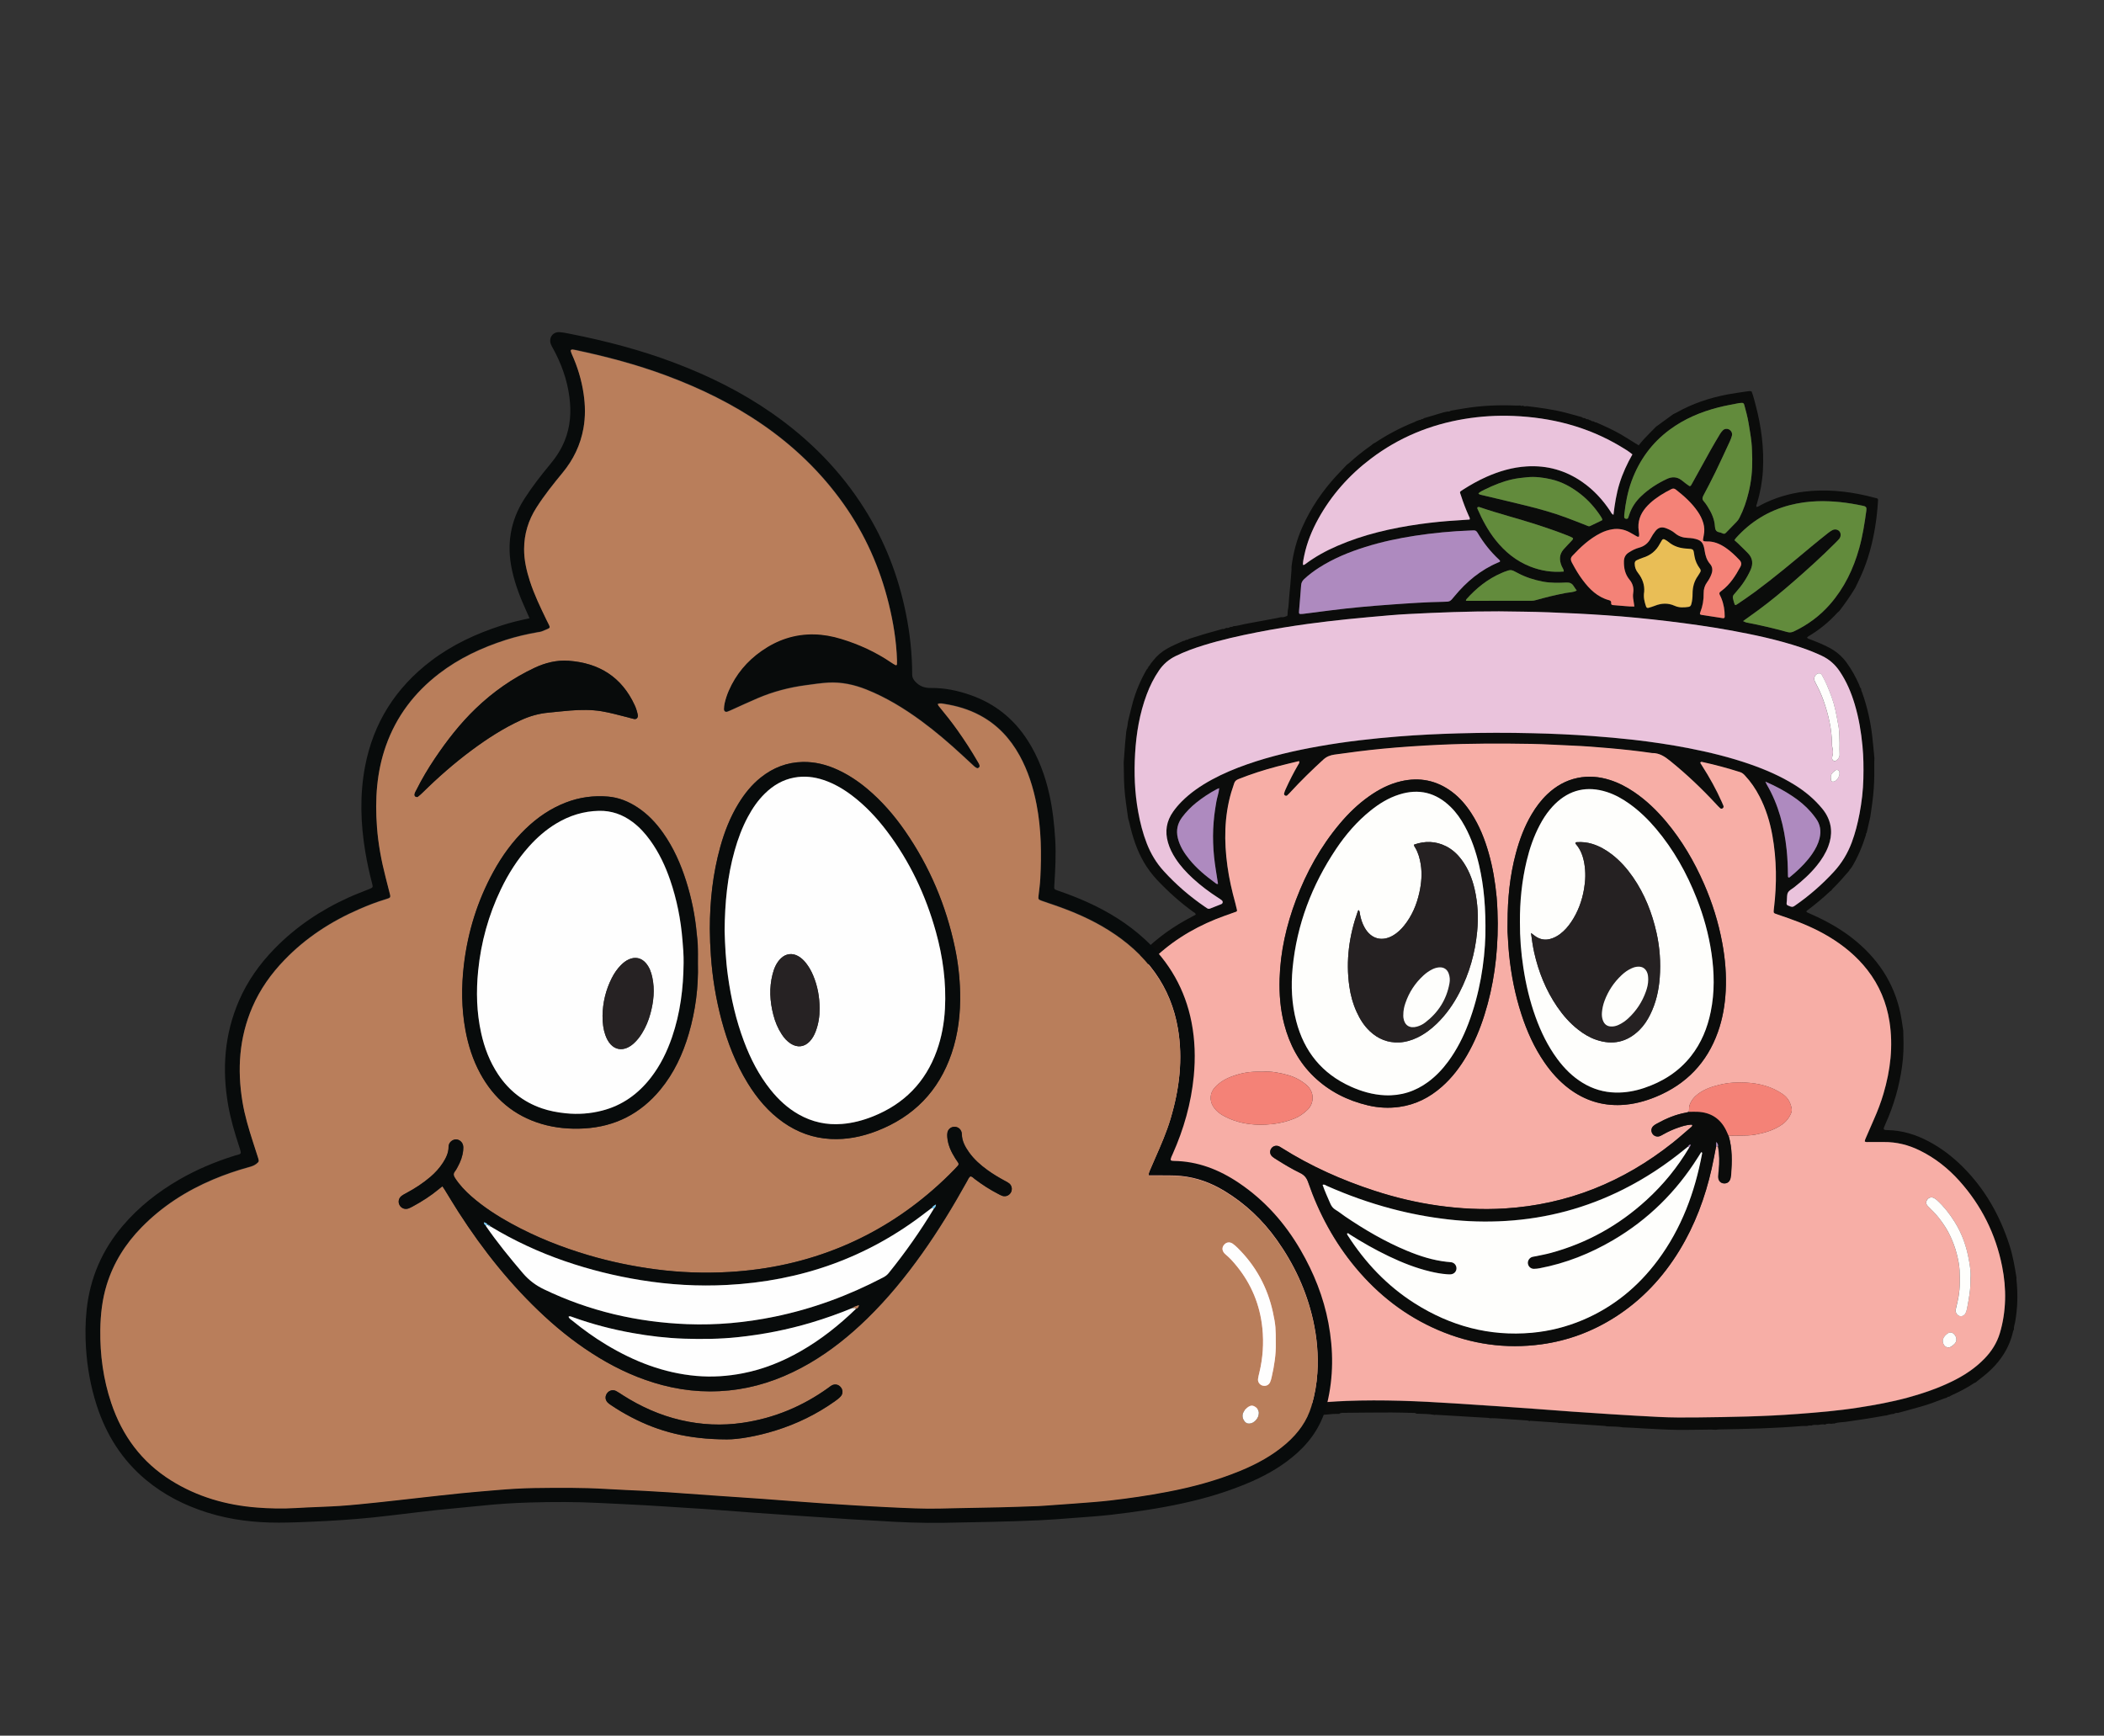 <?xml version="1.0" encoding="utf-8"?>
<!-- Generator: Adobe Illustrator 26.0.0, SVG Export Plug-In . SVG Version: 6.00 Build 0)  -->
<svg version="1.1" id="Layer_1" xmlns="http://www.w3.org/2000/svg" xmlns:xlink="http://www.w3.org/1999/xlink" x="0px" y="0px"
	 viewBox="0 0 471.58 389.07" style="enable-background:new 0 0 471.58 389.07;" xml:space="preserve">
<rect x="0" y="0" width="471.58" height="389.07" fill="#333333" stroke="none"/>
<style type="text/css">
	.st0{fill:#0B0C0B;}
	.st1{fill:#F7AEA6;}
	.st2{fill:#EAC3DC;}
	.st3{fill:#AE8ABF;}
	.st4{fill:#628B3C;}
	.st5{fill:#F48277;}
	.st6{fill:#E9BE56;}
	.st7{fill:#FEFEFC;}
	.st8{fill:#252122;}
	.st9{fill:#080B0B;}
	.st10{fill:#B97E5B;}
	.st11{fill:#FEFEFE;}
	.st12{fill:#78C9F1;}
	.st13{fill:#262223;}
</style>
<g>
	<path class="st0" d="M363.77,319.96c-1.19-0.2-2.39-0.18-3.59-0.22c-0.2-0.04-0.39-0.1-0.59-0.11c-3.3-0.22-6.61-0.44-9.91-0.66
		c-0.08-0.01-0.16,0.03-0.24,0.04c-0.11-0.04-0.22-0.09-0.34-0.1c-2.03-0.15-4.05-0.29-6.08-0.42c-0.07,0-0.15,0.05-0.22,0.08
		c-0.15-0.05-0.29-0.14-0.44-0.15c-2.37-0.17-4.73-0.34-7.1-0.49c-0.44-0.03-0.88-0.01-1.32-0.01c-0.12-0.03-0.23-0.07-0.35-0.08
		c-3.93-0.24-7.86-0.47-11.8-0.7c-0.08,0-0.16,0.02-0.24,0.04c-1.34-0.27-2.7-0.21-4.06-0.28c-0.28-0.21-0.61-0.17-0.93-0.18
		c-1.57-0.03-3.14-0.09-4.7-0.09c-3.42,0-6.84,0.03-10.25,0.07c-0.47,0.01-0.97-0.08-1.41,0.2l0,0.05c-0.44,0-0.89-0.03-1.33,0.01
		c-2.97,0.25-5.95,0.5-8.92,0.79c-2.65,0.26-5.29,0.57-7.94,0.87c-2.45,0.27-4.89,0.57-7.34,0.82c-2.41,0.24-4.82,0.46-7.23,0.62
		c-2.13,0.15-4.27,0.21-6.41,0.32c-0.44,0.02-0.88,0.09-1.32,0.14c-0.2-0.02-0.4-0.05-0.6-0.04c-3.07,0.12-6.13-0.01-9.18-0.39
		c-0.76-0.1-1.52-0.19-2.28-0.29c-0.27-0.2-0.59-0.19-0.9-0.19c-0.26-0.18-0.55-0.25-0.86-0.21c-1.12-0.34-2.25-0.64-3.36-1.02
		c-3.7-1.25-7.14-3.01-10.2-5.46c-4.58-3.66-7.66-8.36-9.5-13.9c-0.48-1.45-0.85-2.94-1.27-4.42c-0.18-1.15-0.37-2.31-0.52-3.46
		c-0.53-3.94-0.58-7.89,0.03-11.83c0.05-0.32,0.06-0.64,0.1-0.96c0.22-0.27,0.18-0.61,0.26-0.92c1.17-4.93,3.49-9.24,6.91-12.97
		c2.6-2.84,5.6-5.21,8.89-7.21c0.34-0.21,0.67-0.44,1-0.66c1.6-0.79,3.19-1.58,4.79-2.36c0.14-0.06,0.28-0.12,0.42-0.19
		c0.14,0.02,0.25-0.04,0.33-0.16c1.18-0.43,2.37-0.85,3.55-1.28c0.26,0.03,0.47-0.08,0.67-0.22c0.5-0.11,1.15-0.09,1.42-0.52
		c0.28-0.45-0.16-0.97-0.31-1.46c-0.72-2.33-1.45-4.66-1.88-7.07c-0.04-0.23-0.12-0.46-0.18-0.69c-0.12-0.89-0.24-1.77-0.36-2.66
		c0.02-0.03,0.06-0.06,0.05-0.08c-0.02-0.06-0.06-0.11-0.09-0.17c-0.02-1.4-0.03-2.81-0.06-4.21c-0.03-1.65,0.25-3.27,0.41-4.91
		c0.52-2.48,1.16-4.92,2.23-7.23c0.05-0.1,0.05-0.23,0.07-0.35c0.51-0.96,1.01-1.92,1.52-2.89c0.66-0.97,1.31-1.95,1.97-2.92
		c0.2-0.25,0.4-0.5,0.6-0.74c0.14-0.03,0.21-0.11,0.22-0.26c0,0,0.01-0.01,0.01-0.01c0.13-0.03,0.2-0.11,0.2-0.24
		c0.71-0.79,1.41-1.58,2.12-2.37c0.15-0.13,0.32-0.24,0.46-0.38c3.17-3.1,6.74-5.64,10.67-7.67c0.32-0.17,0.63-0.35,0.95-0.52
		c-0.06-0.4-0.4-0.5-0.64-0.67c-2.91-2.12-5.58-4.51-8.05-7.14c-2.28-2.43-3.87-5.24-4.95-8.37c-0.5-1.45-0.91-2.92-1.24-4.42
		c-0.07-0.31-0.18-0.62-0.27-0.93c-0.17-1.19-0.33-2.39-0.5-3.58c-0.31-2.24-0.46-4.48-0.46-6.74c0-0.76-0.03-1.53-0.04-2.29
		c0.1-1.35,0.19-2.7,0.3-4.04c0.08-0.99,0.19-1.98,0.28-2.97c0.02-0.02,0.07-0.04,0.07-0.06c0-0.06-0.02-0.12-0.03-0.17
		c0.22-0.62,0.25-1.28,0.35-1.93c0.37-1.47,0.7-2.96,1.11-4.42c0.73-2.55,1.77-4.97,3.1-7.27c0.13-0.04,0.2-0.12,0.18-0.26
		c0,0,0.03-0.05,0.03-0.05c0.11-0.02,0.15-0.09,0.13-0.2c0.05-0.07,0.09-0.15,0.14-0.22c0.13-0.03,0.21-0.11,0.19-0.26
		c0,0,0.02-0.04,0.02-0.04c0.11-0.02,0.16-0.1,0.17-0.21c0.2-0.25,0.41-0.5,0.6-0.75c0.85-1.09,1.89-1.95,3.08-2.63
		c1.18-0.68,2.45-1.18,3.68-1.75c0.2,0.03,0.35-0.06,0.48-0.2c0.08,0.02,0.16,0,0.23-0.05c0.21,0.04,0.36-0.07,0.51-0.19
		c2.49-0.81,5-1.55,7.52-2.22c0.27,0.05,0.51-0.04,0.73-0.2c0.08-0.01,0.16-0.03,0.24-0.04c0.28,0.05,0.52-0.03,0.74-0.2
		c0.26,0,0.51,0,0.72-0.18c0.89-0.04,1.74-0.34,2.61-0.5c2.34-0.44,4.68-0.87,7.02-1.3c0.36-0.07,0.71-0.15,1.06-0.23
		c0.41,0.03,0.8,0,1.16-0.21c0.17-0.01,0.29-0.1,0.3-0.27c0.03-0.3,0.04-0.61,0.05-0.92c0.26-1.14,0.22-2.32,0.35-3.47
		c0.2-1.84,0.33-3.69,0.48-5.53c0.03-0.32,0.01-0.64,0.02-0.96c0.38-3.06,1.16-6,2.42-8.83c1.88-4.24,4.45-8.03,7.58-11.44
		c0.79-0.86,1.6-1.69,2.4-2.54c0.19-0.14,0.39-0.28,0.56-0.43c1.51-1.37,3.1-2.65,4.77-3.82c0.23-0.16,0.43-0.35,0.65-0.52
		c0.11-0.05,0.23-0.09,0.33-0.15c2.79-1.86,5.75-3.41,8.87-4.66c0.15-0.06,0.29-0.15,0.43-0.22c0.22-0.08,0.43-0.16,0.65-0.23
		c0.18,0.02,0.32-0.06,0.44-0.17c0,0,0.06-0.02,0.06-0.02c0.2,0.03,0.35-0.05,0.48-0.2c1.48-0.44,2.96-0.88,4.44-1.32
		c0.29-0.06,0.58-0.13,0.88-0.19c0.29,0.06,0.54-0.03,0.77-0.2c1.03-0.17,2.07-0.35,3.1-0.52c3.84-0.62,7.7-0.78,11.59-0.61
		c0.28,0.01,0.56-0.01,0.84-0.02c0.19,0.1,0.38,0.15,0.57,0.01c0.27,0.23,0.58,0.17,0.88,0.13c3.01,0.35,6,0.76,8.94,1.53
		c1.05,0.27,2.1,0.57,3.15,0.86c0.09,0.03,0.18,0.05,0.27,0.08c0.15,0.14,0.32,0.24,0.54,0.2c0.05,0.05,0.11,0.06,0.18,0.04
		c0.15,0.14,0.32,0.25,0.54,0.21c0.06,0.05,0.13,0.07,0.21,0.04c0.13,0.14,0.28,0.24,0.49,0.2c0,0,0.01,0.02,0.01,0.02
		c0.15,0.13,0.31,0.25,0.52,0.21c0.06,0.04,0.12,0.05,0.19,0.04c0.15,0.14,0.31,0.25,0.53,0.22c1.91,0.84,3.82,1.69,5.62,2.74
		c1.08,0.63,2.12,1.3,3.18,1.96c0.23,0.14,0.47,0.29,0.73,0.44c0.41-0.49,0.78-0.97,1.19-1.41c0.88-0.93,1.79-1.84,2.69-2.76
		c1.29-0.94,2.59-1.88,3.88-2.82c0.22-0.1,0.44-0.19,0.65-0.31c3.58-2.04,7.43-3.32,11.45-4.1c1.47-0.28,2.95-0.47,4.43-0.69
		c0.31-0.05,0.64-0.12,1.02,0.02c0.38,0.98,0.63,2.03,0.91,3.08c1.27,4.79,1.9,9.66,1.62,14.63c-0.15,2.55-0.61,5.05-1.35,7.49
		c-0.07,0.22-0.23,0.44-0.06,0.69c0.41-0.05,0.72-0.32,1.07-0.5c3.01-1.55,6.19-2.51,9.55-2.93c4.71-0.58,9.35-0.16,13.95,0.89
		c0.75,0.17,1.49,0.36,2.23,0.56c0.42,0.11,0.43,0.15,0.41,0.6c-0.12,1.94-0.32,3.86-0.63,5.78c-0.61,3.76-1.58,7.42-3.13,10.91
		c-0.43,0.96-0.9,1.89-1.35,2.84c-1.07,1.78-2.26,3.47-3.52,5.12c-0.18,0.16-0.36,0.31-0.52,0.48c-1.83,2.01-3.91,3.72-6.24,5.12
		c-0.17,0.1-0.34,0.21-0.5,0.31c0.03,0.35,0.3,0.35,0.5,0.43c1.47,0.54,2.92,1.14,4.32,1.86c1.65,0.84,3.01,2,4.09,3.5
		c1.09,1.51,1.98,3.13,2.73,4.83c0.14,0.33,0.2,0.7,0.47,0.97c-0.03,0.34,0.16,0.62,0.26,0.92c1.1,3.14,1.84,6.36,2.22,9.66
		c0.19,1.65,0.33,3.3,0.49,4.94c-0.01,0.36-0.03,0.72-0.03,1.08c0.01,1.89,0.03,3.78-0.11,5.66c-0.15,2.12-0.44,4.23-0.76,6.33
		c-0.28,1.23-0.56,2.46-0.84,3.69c-0.13,0.12-0.19,0.26-0.15,0.43c-0.81,2.58-1.83,5.06-3.25,7.37c-0.1,0.01-0.15,0.06-0.13,0.16
		c-0.06,0.03-0.09,0.07-0.09,0.14c-0.15,0.06-0.25,0.16-0.24,0.33c-1.24,1.41-2.45,2.85-3.8,4.15c-0.11,0.11-0.19,0.25-0.28,0.38
		c-0.07,0.04-0.16,0.06-0.21,0.11c-1.65,1.54-3.38,2.99-5.2,4.35c-0.09,0.07-0.21,0.15-0.11,0.3c0.02,0.02,0.04,0.07,0.07,0.08
		c0.33,0.15,0.66,0.3,0.99,0.45c3.56,1.56,6.92,3.46,9.93,5.95c5.63,4.66,9.19,10.51,10.32,17.78c0.12,0.79,0.24,1.59,0.36,2.38
		c0.01,0.36,0,0.73,0.02,1.09c0.1,2.3,0.03,4.6-0.29,6.89c-0.62,4.5-1.87,8.83-3.75,12.97c-0.12,0.26-0.23,0.52-0.32,0.78
		c-0.11,0.3,0,0.47,0.3,0.51c0.16,0.02,0.32,0.02,0.48,0.03c3.3,0.05,6.36,1,9.25,2.53c2.8,1.48,5.3,3.39,7.55,5.62
		c5.04,4.99,8.42,10.98,10.58,17.7c0.75,2.35,1.17,4.78,1.55,7.21c0,0.12-0.02,0.24-0.01,0.36c0.35,3.22,0.28,6.43-0.29,9.62
		c-0.1,0.55-0.33,1.08-0.27,1.66c-0.22,0.31-0.23,0.68-0.33,1.03c-0.7,2.61-1.99,4.9-3.79,6.91c-1.08,1.2-2.29,2.25-3.58,3.22
		c-0.29,0.21-0.56,0.45-0.84,0.68c-0.11,0.05-0.23,0.08-0.33,0.14c-1.65,1.1-3.4,2.01-5.21,2.82c-0.14,0.06-0.27,0.17-0.4,0.25
		l-0.06-0.02l-0.04,0.05c-0.18-0.03-0.33,0.02-0.42,0.19c-0.34,0.11-0.69,0.2-1.02,0.34c-1.56,0.62-3.15,1.19-4.76,1.65
		c-1.73,0.5-3.47,0.96-5.21,1.44c-0.32-0.04-0.63,0-0.89,0.21c-0.59,0.03-1.15,0.2-1.72,0.36c-0.12,0.01-0.24,0.02-0.36,0.04
		c-2.88,0.53-5.78,0.97-8.69,1.38c-0.87,0.12-1.77,0.07-2.61,0.4c-0.19-0.05-0.37-0.03-0.54,0.05c-0.53-0.02-1.06-0.11-1.55,0.18
		c-0.55-0.16-1.08,0.03-1.61,0.08c-0.5-0.04-1-0.07-1.48,0.14c-0.31-0.06-0.61-0.03-0.9,0.09c-0.4,0-0.81-0.02-1.21,0.01
		c-6.17,0.51-12.35,0.66-18.53,0.76c-0.24,0-0.48,0.05-0.71,0.08c-0.36-0.02-0.72-0.05-1.08-0.05c-2.63,0.02-5.25,0.1-7.88,0.06
		c-2.34-0.03-4.68-0.2-7.02-0.3C366.99,320.09,365.38,320.03,363.77,319.96z M417.97,255.89c-0.01-0.32,0.15-0.6,0.28-0.89
		c0.58-1.33,1.15-2.67,1.74-4c0.84-1.89,1.57-3.81,2.16-5.79c1.56-5.3,2.21-10.67,1.35-16.17c-0.67-4.28-2.29-8.15-4.95-11.57
		c-2.39-3.07-5.34-5.5-8.67-7.49c-2.89-1.73-5.97-3.04-9.14-4.15c-0.91-0.32-1.83-0.63-2.75-0.95c-0.44-0.16-0.48-0.23-0.44-0.72
		c0.01-0.16,0.04-0.32,0.05-0.48c0.66-5.49,0.62-10.97-0.36-16.43c-0.55-3.04-1.45-5.96-2.88-8.71c-0.88-1.7-1.94-3.26-3.25-4.66
		c-0.31-0.33-0.63-0.62-1.07-0.76c-2.77-0.87-5.58-1.65-8.42-2.26c-0.17-0.04-0.39-0.14-0.54,0.16c0.13,0.22,0.28,0.45,0.43,0.69
		c1.66,2.59,3.15,5.27,4.4,8.08c0.13,0.3,0.27,0.59,0.38,0.89c0.08,0.21,0.01,0.41-0.17,0.54c-0.18,0.13-0.4,0.13-0.56-0.01
		c-0.3-0.27-0.57-0.57-0.85-0.86c-3.21-3.48-6.64-6.73-10.33-9.72c-1.22-0.99-2.45-1.83-4.1-1.79c-0.04,0-0.08-0.02-0.12-0.02
		c-3.16-0.46-6.33-0.8-9.51-1.08c-2.82-0.25-5.64-0.48-8.47-0.58c-2.99-0.11-5.98-0.32-8.96-0.37c-6.87-0.12-13.75-0.11-20.61,0.2
		c-4.28,0.2-8.55,0.48-12.82,0.89c-3.58,0.34-7.15,0.8-10.71,1.31c-0.94,0.13-1.74,0.43-2.47,1.11c-2.54,2.32-5,4.72-7.33,7.25
		c-0.25,0.27-0.49,0.54-0.77,0.78c-0.12,0.1-0.3,0.11-0.46,0.04c-0.21-0.1-0.29-0.3-0.23-0.5c0.08-0.31,0.2-0.61,0.33-0.91
		c0.85-1.88,1.78-3.71,2.82-5.5c0.12-0.21,0.36-0.43,0.19-0.82c-1.67,0.41-3.31,0.79-4.95,1.22c-2.93,0.77-5.81,1.69-8.63,2.82
		c-0.49,0.2-0.82,0.45-0.97,0.98c-0.19,0.66-0.45,1.3-0.64,1.96c-1.58,5.46-1.62,11-0.86,16.58c0.39,2.81,1.02,5.56,1.77,8.29
		c0.14,0.51,0.25,1.02,0.37,1.53c0.04,0.18-0.03,0.32-0.19,0.39c-0.22,0.09-0.46,0.16-0.68,0.24c-1.29,0.47-2.59,0.91-3.86,1.42
		c-5.57,2.26-10.56,5.41-14.78,9.72c-5.65,5.77-8.47,12.69-8.44,20.77c0.01,3.17,0.47,6.29,1.33,9.33c0.65,2.29,1.4,4.56,2.1,6.83
		c0.21,0.67,0.19,0.67-0.37,1.09c-0.33,0.24-0.69,0.41-1.09,0.52c-0.58,0.16-1.17,0.32-1.75,0.5c-4.91,1.49-9.51,3.61-13.67,6.64
		c-2.83,2.06-5.37,4.42-7.44,7.25c-2.93,4.02-4.54,8.52-4.89,13.49c-0.14,2.02-0.14,4.04,0,6.06c0.23,3.45,0.88,6.81,1.99,10.08
		c2.14,6.29,5.97,11.23,11.71,14.63c4.2,2.48,8.77,3.88,13.6,4.47c2.66,0.32,5.32,0.33,7.99,0.28c3.44-0.06,6.87-0.28,10.3-0.52
		c3.03-0.21,6.04-0.54,9.05-0.88c2.29-0.26,4.57-0.57,6.86-0.81c2.81-0.3,5.63-0.55,8.45-0.84c2.78-0.28,5.56-0.5,8.34-0.61
		c8.05-0.31,16.09,0.03,24.12,0.55c3.31,0.21,6.62,0.42,9.92,0.65c2.7,0.18,5.4,0.38,8.11,0.57c2.82,0.21,5.64,0.43,8.47,0.63
		c2.9,0.2,5.81,0.4,8.71,0.58c3.55,0.22,7.1,0.44,10.65,0.61c2.87,0.14,5.74,0.14,8.61,0.11c7.52-0.09,15.04-0.2,22.54-0.78
		c4.55-0.35,9.1-0.73,13.62-1.43c3.72-0.58,7.41-1.25,11.04-2.24c3.4-0.93,6.72-2.06,9.89-3.61c2.71-1.32,5.2-2.95,7.31-5.13
		c1.57-1.62,2.76-3.48,3.42-5.65c0.74-2.45,1.12-4.96,1.19-7.52c0.08-2.52-0.17-5.01-0.66-7.47c-1.43-7.27-4.64-13.66-9.57-19.18
		c-2.53-2.83-5.47-5.15-8.89-6.83c-2.54-1.25-5.22-1.93-8.06-1.89c-1.13,0.01-2.26,0.01-3.4,0
		C418.55,256,418.26,256.06,417.97,255.89z M335.98,137.04c-6.8-0.01-13.58,0.25-20.37,0.62c-1.37,0.08-2.74,0.17-4.11,0.28
		c-3.18,0.28-6.36,0.55-9.54,0.88c-2.97,0.31-5.94,0.66-8.91,1.06c-3.76,0.51-7.51,1.12-11.24,1.86c-4.08,0.8-8.14,1.71-12.12,2.94
		c-2.12,0.66-4.21,1.41-6.21,2.4c-1.52,0.75-2.76,1.81-3.72,3.21c-1.15,1.68-2.05,3.48-2.76,5.38c-1.6,4.28-2.35,8.73-2.61,13.27
		c-0.25,4.37-0.09,8.73,0.69,13.05c0.44,2.43,1.04,4.81,1.94,7.12c0.89,2.28,2.12,4.34,3.78,6.16c2.79,3.07,5.9,5.75,9.33,8.08
		c0.13,0.09,0.27,0.18,0.4,0.27c0.22,0.14,0.43,0.16,0.68,0.06c0.82-0.34,1.66-0.64,2.48-0.98c0.37-0.15,0.45-0.59,0.14-0.86
		c-0.24-0.21-0.52-0.38-0.79-0.55c-2-1.3-3.92-2.72-5.68-4.34c-1.46-1.35-2.81-2.8-3.9-4.47c-0.73-1.12-1.33-2.31-1.7-3.6
		c-0.72-2.49-0.35-4.8,1.15-6.91c0.56-0.79,1.19-1.53,1.87-2.23c2.01-2.04,4.34-3.62,6.84-4.97c2.53-1.37,5.17-2.47,7.88-3.42
		c5.31-1.86,10.78-3.11,16.32-4.08c5.82-1.02,11.68-1.69,17.56-2.16c4.47-0.36,8.96-0.57,13.44-0.7c5.58-0.16,11.16-0.16,16.74-0.03
		c4.4,0.11,8.81,0.3,13.2,0.62c3.1,0.23,6.21,0.49,9.3,0.85c4.13,0.47,8.25,1.08,12.34,1.87c4.72,0.92,9.39,2.06,13.93,3.65
		c3.44,1.2,6.77,2.65,9.87,4.58c2.35,1.47,4.46,3.21,6.22,5.36c0.25,0.31,0.5,0.64,0.71,0.98c1.47,2.37,1.6,4.86,0.63,7.44
		c-0.59,1.57-1.48,2.96-2.52,4.26c-1.5,1.87-3.27,3.47-5.15,4.94c-0.48,0.37-1.1,0.67-1.37,1.16c-0.27,0.49-0.19,1.18-0.25,1.78
		c-0.1,1.07-0.19,0.97,0.86,1.37c0.43,0.16,0.69-0.03,0.99-0.24c3.17-2.2,6.05-4.72,8.67-7.55c1.78-1.93,3.1-4.12,4.02-6.57
		c0.78-2.09,1.32-4.23,1.74-6.42c0.5-2.63,0.81-5.27,0.87-7.94c0.06-2.42,0.04-4.85-0.2-7.27c-0.31-3.19-0.83-6.33-1.75-9.39
		c-0.78-2.6-1.83-5.09-3.36-7.36c-1.02-1.51-2.31-2.67-3.97-3.46c-1.54-0.73-3.11-1.35-4.72-1.89c-5.19-1.73-10.51-2.87-15.88-3.84
		c-4.57-0.83-9.17-1.48-13.79-2.03c-4.66-0.56-9.32-1.02-14-1.34c-4.31-0.3-8.64-0.51-12.96-0.67
		C343.34,137.11,339.66,137.1,335.98,137.04z M365.88,101.86c-0.89-0.76-1.83-1.3-2.77-1.85c-7.35-4.37-15.37-6.41-23.86-6.76
		c-3.68-0.15-7.35,0.07-10.99,0.67c-7.71,1.27-14.73,4.17-20.97,8.89c-4.86,3.68-8.85,8.14-11.8,13.49
		c-1.43,2.59-2.54,5.31-3.15,8.22c-0.15,0.7-0.31,1.4-0.3,2.11c0.28,0.06,0.43-0.09,0.59-0.21c2.18-1.63,4.55-2.92,7.04-4.01
		c5.97-2.6,12.25-4.03,18.67-4.93c2.76-0.39,5.53-0.67,8.32-0.82c0.92-0.05,1.84-0.13,2.75-0.19c0.1-0.34-0.09-0.57-0.2-0.82
		c-0.66-1.47-1.24-2.98-1.73-4.52c-0.29-0.9-0.44-0.79,0.43-1.35c1.67-1.07,3.39-2.04,5.2-2.85c2.9-1.29,5.9-2.18,9.09-2.37
		c4.61-0.28,8.79,0.92,12.56,3.57c2.48,1.74,4.49,3.93,6.16,6.45c0.19,0.28,0.3,0.65,0.72,0.84c0.29-2.41,0.65-4.76,1.36-7.04
		C363.69,106.09,364.7,103.95,365.88,101.86z M336.23,125.79c-0.05-0.08-0.1-0.2-0.18-0.28c-1.95-1.79-3.57-3.85-4.91-6.13
		c-0.21-0.36-0.47-0.53-0.88-0.49c-0.24,0.02-0.48,0.02-0.73,0.03c-4.16,0.16-8.3,0.55-12.42,1.18c-3.76,0.58-7.46,1.37-11.09,2.51
		c-3.63,1.14-7.14,2.58-10.36,4.63c-1.19,0.76-2.33,1.61-3.36,2.58c-0.4,0.38-0.63,0.79-0.67,1.36c-0.13,1.93-0.32,3.87-0.47,5.8
		c-0.05,0.64,0.02,0.7,0.66,0.65c0.16-0.01,0.32-0.03,0.48-0.05c1.92-0.25,3.85-0.49,5.77-0.74c4.65-0.6,9.32-1.01,13.99-1.34
		c3.83-0.27,7.66-0.52,11.5-0.6c1.45-0.03,1.45-0.05,2.41-1.21c2.71-3.3,5.91-5.96,9.88-7.63
		C335.98,126,336.16,125.99,336.23,125.79z M390.68,139.23c0.33,0.14,0.51,0.24,0.7,0.28c3.13,0.59,6.23,1.33,9.31,2.17
		c0.5,0.14,0.94,0.06,1.4-0.16c3.11-1.47,5.83-3.48,8.09-6.07c3.2-3.66,5.25-7.92,6.55-12.58c0.77-2.77,1.2-5.6,1.6-8.44
		c0.02-0.12,0.01-0.24,0.02-0.36c0.03-0.35-0.18-0.51-0.46-0.62c-0.11-0.04-0.23-0.07-0.35-0.09c-3.33-0.71-6.68-1.12-10.1-1.02
		c-2.11,0.06-4.19,0.35-6.22,0.87c-4.79,1.23-8.83,3.71-12.13,7.4c-0.1,0.12-0.18,0.25-0.33,0.46c0.25,0.22,0.5,0.43,0.73,0.65
		c0.78,0.76,1.57,1.51,2.33,2.3c1.06,1.09,1.16,2.38,0.57,3.7c-0.83,1.86-1.96,3.53-3.32,5.04c-0.77,0.86-0.78,0.86-0.48,2
		c0.02,0.08,0.05,0.15,0.07,0.23c0.21,0.75,0.25,0.77,0.85,0.36c1.3-0.89,2.61-1.77,3.88-2.71c4.33-3.19,8.44-6.65,12.56-10.1
		c1.27-1.06,2.57-2.09,3.86-3.12c0.28-0.23,0.59-0.44,0.91-0.6c0.55-0.28,1.19-0.16,1.56,0.25c0.36,0.41,0.39,1.08,0.06,1.58
		c-0.11,0.17-0.25,0.32-0.39,0.46c-0.22,0.24-0.45,0.46-0.68,0.69c-2.97,2.97-6.09,5.79-9.26,8.55c-2.56,2.23-5.17,4.39-7.91,6.41
		C393.01,137.57,391.93,138.34,390.68,139.23z M392.74,102.86c-0.05-1.21-0.04-2.43-0.16-3.63c-0.15-1.44-0.41-2.87-0.64-4.31
		c-0.23-1.4-0.6-2.76-0.97-4.12c-0.12-0.45-0.22-0.5-0.69-0.48c-0.16,0.01-0.33,0.01-0.48,0.04c-1.54,0.31-3.1,0.57-4.62,0.96
		c-3.94,1.02-7.65,2.57-10.95,5.01c-3.98,2.95-6.76,6.78-8.49,11.41c-0.92,2.48-1.4,5.05-1.68,7.67c-0.02,0.16-0.02,0.32-0.01,0.48
		c0.01,0.23,0.15,0.36,0.38,0.4c0.21,0.03,0.42,0.01,0.51-0.21c0.11-0.26,0.18-0.53,0.27-0.8c0.53-1.57,1.44-2.9,2.62-4.03
		c1.71-1.63,3.68-2.9,5.82-3.9c1.1-0.52,2.19-0.49,3.21,0.26c0.36,0.26,0.7,0.55,1.05,0.82c0.22,0.17,0.45,0.34,0.69,0.49
		c0.16,0.1,0.32,0.03,0.42-0.11c0.14-0.2,0.24-0.42,0.36-0.63c1.33-2.4,2.65-4.81,3.99-7.21c0.69-1.23,1.41-2.45,2.14-3.66
		c0.18-0.31,0.41-0.6,0.67-0.86c0.36-0.36,0.94-0.41,1.35-0.19c0.53,0.29,0.82,0.86,0.66,1.42c-0.12,0.43-0.28,0.85-0.46,1.25
		c-1.07,2.31-2.13,4.62-3.24,6.91c-0.86,1.78-1.79,3.53-2.71,5.28c-0.24,0.45-0.28,0.81,0.07,1.21c0.32,0.37,0.6,0.76,0.86,1.17
		c0.88,1.38,1.57,2.85,1.67,4.49c0.05,0.77,0.26,1.21,1.04,1.34c0.27,0.05,0.53,0.19,0.8,0.28c0.26,0.09,0.45,0.01,0.64-0.19
		c0.78-0.82,1.57-1.63,2.36-2.43c0.26-0.26,0.47-0.55,0.64-0.88c0.95-1.84,1.61-3.79,2.09-5.8
		C392.53,107.86,392.78,105.38,392.74,102.86z M366.32,135.96c-0.08-0.52-0.13-0.95-0.22-1.37c-0.12-0.56-0.15-1.13-0.06-1.69
		c0.18-1.11-0.11-2.11-0.81-2.94c-1.03-1.23-1.32-2.64-1.27-4.18c0.02-0.84,0.37-1.47,1.07-1.92c0.72-0.46,1.46-0.86,2.29-1.08
		c1.2-0.32,2.08-1.02,2.65-2.13c0.29-0.57,0.66-1.12,1.06-1.62c0.65-0.81,1.41-0.99,2.38-0.62c0.72,0.27,1.41,0.62,2,1.12
		c0.84,0.72,1.82,1.01,2.9,1.05c0.36,0.01,0.73,0.03,1.09,0.1c1.86,0.33,2.37,0.85,2.65,2.74c0.16,1.1,0.46,2.12,1.21,2.99
		c0.59,0.67,0.62,1.46,0.32,2.28c-0.24,0.65-0.56,1.25-0.97,1.81c-0.55,0.75-0.8,1.59-0.78,2.5c0.03,1.48-0.21,2.89-0.76,4.26
		c-0.16,0.39-0.08,0.52,0.31,0.58c1.16,0.18,2.32,0.35,3.47,0.53c0.44,0.07,0.87,0.15,1.32,0.21c0.24,0.03,0.38-0.11,0.38-0.35
		c0.01-1.43-0.22-2.82-0.76-4.14c-0.11-0.26-0.24-0.51-0.36-0.77c-0.11-0.24-0.11-0.47,0.12-0.65c0.13-0.1,0.25-0.21,0.38-0.3
		c1.85-1.4,3.05-3.31,4.13-5.31c0.31-0.58,0.25-1.06-0.21-1.54c-0.95-1-1.94-1.95-3.08-2.73c-1.3-0.88-2.69-1.48-4.3-1.42
		c-0.12,0-0.24,0-0.36-0.02c-0.33-0.03-0.45-0.15-0.42-0.45c0.04-0.32,0.11-0.64,0.17-0.95c0.18-0.89,0.15-1.76-0.09-2.64
		c-0.27-0.99-0.74-1.88-1.32-2.71c-1.33-1.92-3.05-3.44-4.87-4.87c-0.33-0.26-0.64-0.27-1.01-0.08c-1.7,0.86-3.33,1.84-4.74,3.13
		c-0.33,0.3-0.64,0.62-0.93,0.96c-1.31,1.52-1.92,3.25-1.62,5.27c0.06,0.43,0.15,0.87,0.04,1.28c-0.26,0.1-0.43-0.03-0.6-0.13
		c-0.49-0.28-0.98-0.57-1.48-0.84c-1.21-0.64-2.49-0.89-3.86-0.68c-0.93,0.15-1.81,0.44-2.64,0.86c-2.5,1.26-4.49,3.13-6.38,5.15
		c-0.31,0.33-0.36,0.71-0.21,1.12c0.07,0.19,0.17,0.37,0.26,0.54c0.69,1.28,1.43,2.54,2.3,3.7c1.56,2.07,3.34,3.84,5.95,4.54
		c0.3,0.08,0.49,0.27,0.44,0.62c-0.04,0.3,0.11,0.44,0.41,0.47c0.93,0.07,1.85,0.17,2.78,0.23
		C364.95,135.92,365.59,135.98,366.32,135.96z M368.52,132.64c-0.2,1.31,0.1,2.32,0.44,3.32c0.08,0.25,0.27,0.41,0.56,0.32
		c0.46-0.15,0.93-0.27,1.38-0.45c1.49-0.6,2.98-0.68,4.47-0.01c1,0.45,2.05,0.39,3.1,0.25c0.36-0.05,0.54-0.27,0.64-0.62
		c0.22-0.79,0.28-1.59,0.28-2.4c0.01-1.41,0.34-2.72,1.17-3.88c0.19-0.26,0.33-0.56,0.51-0.82c0.21-0.31,0.17-0.58-0.05-0.88
		c-0.61-0.82-1.03-1.74-1.2-2.75c-0.3-1.71-0.02-1.59-1.95-1.73c-1.45-0.11-2.77-0.54-3.89-1.49c-0.24-0.21-0.53-0.36-0.81-0.53
		c-0.24-0.14-0.47-0.12-0.63,0.13c-0.17,0.27-0.34,0.55-0.49,0.83c-0.83,1.59-2.12,2.61-3.83,3.13c-0.46,0.14-0.9,0.35-1.34,0.55
		c-0.33,0.14-0.46,0.4-0.46,0.77c0,0.8,0.27,1.48,0.77,2.11C368.18,129.75,368.63,131.23,368.52,132.64z M350.49,128.12
		c0.02-0.51-0.31-0.85-0.48-1.25c-0.55-1.33-0.57-2.6,0.44-3.73c0.56-0.64,1.15-1.24,1.74-1.86c0.54-0.57,0.54-0.64-0.22-0.98
		c-0.33-0.15-0.67-0.28-1.01-0.41c-2.18-0.85-4.39-1.61-6.62-2.33c-4.22-1.36-8.54-2.43-12.73-3.89c-0.04-0.01-0.08-0.03-0.12-0.03
		c-0.11,0.02-0.26,0.01-0.33,0.07c-0.06,0.06-0.06,0.23-0.02,0.32c1.09,2.48,2.36,4.87,4.05,7.01c2.1,2.64,4.63,4.72,7.8,5.96
		C345.4,127.95,347.88,128.34,350.49,128.12z M331.36,110.6c0.18,0.26,0.43,0.29,0.66,0.34c3.37,0.8,6.75,1.59,10.12,2.42
		c3.02,0.75,6.01,1.58,8.93,2.67c1.51,0.56,3.01,1.16,4.52,1.75c0.26,0.1,0.52,0.28,0.81,0.14c0.88-0.41,1.75-0.84,2.62-1.26
		c0.13-0.06,0.15-0.2,0.1-0.31c-0.1-0.22-0.22-0.43-0.35-0.63c-1.25-1.9-2.75-3.59-4.55-5c-1.96-1.53-4.11-2.72-6.56-3.28
		c-1.77-0.41-3.56-0.65-5.39-0.46c-1.13,0.11-2.24,0.23-3.35,0.48c-2.14,0.48-4.15,1.31-6.12,2.27
		C332.29,109.97,331.78,110.21,331.36,110.6z M395.68,175.21c0.19,0.4,0.24,0.55,0.32,0.69c2.64,4.51,3.9,9.43,4.44,14.58
		c0.2,1.89,0.27,3.78,0.29,5.68c0,0.12,0,0.24,0.01,0.36c0.01,0.16,0.22,0.27,0.34,0.17c0.38-0.3,0.75-0.61,1.11-0.93
		c1.48-1.31,2.87-2.72,3.99-4.36c0.73-1.07,1.34-2.2,1.64-3.48c0.39-1.62,0.17-3.12-0.84-4.48c-0.34-0.45-0.67-0.91-1.04-1.33
		c-1.23-1.41-2.65-2.59-4.2-3.63C399.91,177.25,397.97,176.2,395.68,175.21z M273,198.14c-0.17-1.03-0.34-2.06-0.5-3.09
		c-0.15-1-0.3-1.99-0.4-3c-0.1-1.04-0.17-2.09-0.21-3.14c-0.03-1.01-0.03-2.02,0.01-3.03c0.04-1.05,0.13-2.09,0.25-3.13
		c0.11-1,0.29-1.99,0.45-2.99c0.16-1.01,0.56-1.98,0.65-3.1c-0.25,0.1-0.4,0.15-0.54,0.22c-1.64,0.88-3.19,1.89-4.64,3.06
		c-1.16,0.94-2.2,2.01-3.11,3.21c-1.05,1.4-1.4,2.95-0.99,4.68c0.43,1.82,1.4,3.33,2.55,4.76c1.66,2.06,3.67,3.73,5.8,5.28
		C272.52,198.02,272.69,198.22,273,198.14z M328.56,134.68c4.98,0,9.86,0,14.74,0c0.33,0,0.63-0.07,0.95-0.15
		c2.21-0.62,4.43-1.17,6.69-1.6c0.81-0.15,1.67-0.11,2.47-0.55c-0.24-0.34-0.48-0.65-0.69-0.99c-0.38-0.61-0.87-0.83-1.61-0.8
		c-1.77,0.08-3.54,0.12-5.3-0.21c-1.95-0.37-3.83-0.97-5.58-1.9c-1.55-0.82-1.53-0.86-3.12-0.26c-0.19,0.07-0.37,0.16-0.56,0.24
		c-3.1,1.33-5.66,3.39-7.88,5.89C328.61,134.39,328.61,134.48,328.56,134.68z"/>
	<path class="st1" d="M417.97,255.89c0.3,0.17,0.58,0.11,0.86,0.11c1.13,0.01,2.26,0.01,3.4,0c2.85-0.03,5.52,0.64,8.06,1.89
		c3.42,1.68,6.36,4.01,8.89,6.83c4.93,5.51,8.13,11.91,9.57,19.18c0.49,2.47,0.73,4.96,0.66,7.47c-0.08,2.56-0.45,5.07-1.19,7.52
		c-0.66,2.17-1.85,4.03-3.42,5.65c-2.11,2.18-4.6,3.81-7.31,5.13c-3.17,1.54-6.49,2.68-9.89,3.61c-3.63,0.99-7.32,1.66-11.04,2.24
		c-4.52,0.71-9.07,1.09-13.62,1.43c-7.5,0.57-15.02,0.69-22.54,0.78c-2.87,0.03-5.74,0.04-8.61-0.11c-3.55-0.17-7.1-0.39-10.65-0.61
		c-2.91-0.18-5.81-0.37-8.71-0.58c-2.82-0.2-5.64-0.42-8.47-0.63c-2.7-0.2-5.4-0.39-8.11-0.57c-3.31-0.22-6.62-0.43-9.92-0.65
		c-8.03-0.52-16.07-0.86-24.12-0.55c-2.79,0.11-5.57,0.32-8.34,0.61c-2.81,0.29-5.63,0.54-8.45,0.84c-2.29,0.25-4.57,0.55-6.86,0.81
		c-3.01,0.35-6.02,0.68-9.05,0.88c-3.43,0.23-6.86,0.46-10.3,0.52c-2.67,0.05-5.33,0.04-7.99-0.28c-4.83-0.59-9.39-1.99-13.6-4.47
		c-5.75-3.4-9.58-8.34-11.71-14.63c-1.11-3.27-1.76-6.63-1.99-10.08c-0.14-2.02-0.14-4.04,0-6.06c0.35-4.96,1.96-9.46,4.89-13.49
		c2.07-2.84,4.61-5.19,7.44-7.25c4.16-3.03,8.77-5.14,13.67-6.64c0.58-0.18,1.16-0.34,1.75-0.5c0.4-0.11,0.76-0.27,1.09-0.52
		c0.56-0.41,0.58-0.42,0.37-1.09c-0.7-2.28-1.45-4.54-2.1-6.83c-0.86-3.05-1.32-6.16-1.33-9.33c-0.03-8.08,2.79-15,8.44-20.77
		c4.22-4.32,9.21-7.46,14.78-9.72c1.27-0.52,2.57-0.95,3.86-1.42c0.23-0.08,0.46-0.15,0.68-0.24c0.17-0.07,0.24-0.2,0.19-0.39
		c-0.12-0.51-0.23-1.02-0.37-1.53c-0.75-2.73-1.39-5.48-1.77-8.29c-0.77-5.58-0.73-11.12,0.86-16.58c0.19-0.66,0.46-1.3,0.64-1.96
		c0.15-0.52,0.48-0.78,0.97-0.98c2.82-1.12,5.7-2.05,8.63-2.82c1.63-0.43,3.28-0.81,4.95-1.22c0.17,0.39-0.06,0.6-0.19,0.82
		c-1.04,1.78-1.97,3.62-2.82,5.5c-0.13,0.29-0.25,0.6-0.33,0.91c-0.05,0.2,0.02,0.4,0.23,0.5c0.16,0.08,0.35,0.06,0.46-0.04
		c0.27-0.24,0.52-0.51,0.77-0.78c2.33-2.53,4.79-4.93,7.33-7.25c0.74-0.67,1.53-0.97,2.47-1.11c3.56-0.51,7.13-0.96,10.71-1.31
		c4.27-0.41,8.54-0.69,12.82-0.89c6.87-0.32,13.74-0.32,20.61-0.2c2.99,0.05,5.98,0.25,8.96,0.37c2.83,0.11,5.65,0.34,8.47,0.58
		c3.18,0.28,6.35,0.62,9.51,1.08c0.04,0.01,0.08,0.02,0.12,0.02c1.65-0.04,2.88,0.8,4.1,1.79c3.69,2.98,7.11,6.24,10.33,9.72
		c0.27,0.3,0.55,0.59,0.85,0.86c0.16,0.14,0.38,0.15,0.56,0.01c0.18-0.13,0.24-0.33,0.17-0.54c-0.11-0.3-0.25-0.6-0.38-0.89
		c-1.25-2.81-2.74-5.49-4.4-8.08c-0.15-0.23-0.29-0.47-0.43-0.69c0.15-0.31,0.37-0.2,0.54-0.16c2.84,0.61,5.65,1.38,8.42,2.26
		c0.44,0.14,0.77,0.43,1.07,0.76c1.31,1.4,2.37,2.96,3.25,4.66c1.43,2.75,2.33,5.68,2.88,8.71c0.98,5.45,1.03,10.93,0.36,16.43
		c-0.02,0.16-0.04,0.32-0.05,0.48c-0.03,0.48,0,0.56,0.44,0.72c0.91,0.33,1.83,0.63,2.75,0.95c3.17,1.11,6.25,2.42,9.14,4.15
		c3.32,1.99,6.28,4.42,8.67,7.49c2.66,3.42,4.28,7.29,4.95,11.57c0.86,5.5,0.21,10.87-1.35,16.17c-0.58,1.98-1.32,3.9-2.16,5.79
		c-0.59,1.33-1.17,2.66-1.74,4C418.12,255.28,417.96,255.57,417.97,255.89z M387.42,254.58c0.85-0.01,1.69-0.01,2.54-0.02
		c1.16-0.02,2.32,0,3.48-0.22c2.16-0.41,4.2-1,6.03-2.29c0.72-0.51,1.25-1.14,1.66-1.87c0.28-0.49,0.54-1.04,0.45-1.6
		c-0.22-1.35-0.81-2.48-1.99-3.3c-2.5-1.74-5.31-2.43-8.28-2.6c-1.97-0.11-3.94,0.01-5.87,0.48c-1.69,0.41-3.33,0.95-4.76,1.99
		c-0.92,0.68-1.65,1.52-2.01,2.65c-0.15,0.48-0.04,0.97-0.15,1.44c-0.19,0.06-0.38,0.13-0.58,0.17c-2.34,0.4-4.49,1.31-6.55,2.45
		c-0.28,0.16-0.57,0.32-0.81,0.53c-0.53,0.48-0.6,1.18-0.23,1.76c0.36,0.56,1.07,0.78,1.7,0.52c0.26-0.11,0.5-0.25,0.75-0.39
		c1.09-0.62,2.23-1.13,3.42-1.53c0.88-0.3,1.77-0.57,2.71-0.63c0.14-0.01,0.33-0.06,0.36,0.18c-0.05,0.27-0.28,0.39-0.46,0.54
		c-1.32,1.13-2.62,2.29-3.98,3.37c-11.04,8.76-23.51,13.83-37.65,14.7c-4.99,0.31-9.94,0.06-14.87-0.64
		c-4.85-0.68-9.6-1.81-14.26-3.33c-7.33-2.38-14.31-5.5-20.84-9.62c-0.17-0.11-0.34-0.23-0.52-0.31c-0.68-0.32-1.42-0.12-1.81,0.48
		c-0.4,0.62-0.29,1.34,0.31,1.84c0.28,0.23,0.6,0.41,0.9,0.61c1.71,1.08,3.44,2.12,5.26,3c0.94,0.45,1.46,1.06,1.81,2.07
		c2.42,7.01,5.9,13.45,10.66,19.17c5.08,6.09,11.18,10.84,18.49,13.98c7.41,3.18,15.12,4.29,23.12,3.2
		c5.97-0.82,11.49-2.89,16.57-6.13c5.97-3.82,10.67-8.86,14.35-14.88c3.49-5.71,5.79-11.89,7.25-18.4c0.37-1.65,0.67-3.33,1-4.99
		c0.13,0.01,0.27,0.01,0.4,0.02c0.35,1.8,0.35,3.61,0.17,5.43c-0.04,0.44-0.1,0.88-0.11,1.33c-0.02,0.88,0.45,1.46,1.2,1.55
		c0.79,0.09,1.36-0.34,1.55-1.19c0.05-0.24,0.09-0.48,0.11-0.72C388.21,260.41,388.27,257.46,387.42,254.58z M337.9,206.73
		c0,0.73-0.04,1.46,0.01,2.18c0.11,1.69,0.18,3.39,0.35,5.08c0.46,4.56,1.35,9.03,2.76,13.38c1.24,3.82,2.87,7.46,5.16,10.78
		c1.55,2.25,3.35,4.26,5.54,5.9c3.46,2.6,7.35,3.84,11.67,3.64c2.73-0.13,5.34-0.82,7.86-1.87c6.71-2.79,11.34-7.59,13.79-14.45
		c1.07-2.99,1.59-6.09,1.76-9.25c0.19-3.61-0.12-7.19-0.77-10.74c-0.85-4.59-2.23-9.01-4.1-13.28c-2.2-5.02-4.95-9.72-8.48-13.93
		c-2.11-2.52-4.46-4.79-7.2-6.64c-1.68-1.14-3.47-2.07-5.41-2.69c-2.39-0.76-4.82-0.97-7.29-0.45c-2.61,0.55-4.82,1.82-6.73,3.64
		c-1.39,1.32-2.52,2.83-3.5,4.48c-1.62,2.73-2.72,5.67-3.54,8.73C338.4,196.33,337.91,201.5,337.9,206.73z M335.7,206.97
		c-0.04-1.69-0.07-3.79-0.26-5.88c-0.31-3.35-0.87-6.65-1.78-9.88c-0.88-3.12-2.08-6.12-3.85-8.86c-1.19-1.85-2.59-3.51-4.36-4.84
		c-3.45-2.58-7.27-3.36-11.46-2.38c-2.64,0.62-4.99,1.85-7.18,3.4c-2.46,1.74-4.6,3.82-6.53,6.12c-4.28,5.1-7.45,10.83-9.8,17.04
		c-2.15,5.71-3.51,11.59-3.68,17.71c-0.1,3.45,0.16,6.86,1.04,10.21c1.18,4.51,3.28,8.51,6.67,11.76c3.41,3.27,7.48,5.31,12.05,6.4
		c2.34,0.56,4.72,0.68,7.1,0.35c3.63-0.51,6.76-2.1,9.49-4.51c2.3-2.02,4.12-4.43,5.65-7.07c1.67-2.88,2.94-5.93,3.93-9.1
		C334.79,220.92,335.7,214.22,335.7,206.97z M282.84,240.24c-2.88-0.1-4.77,0.36-6.52,0.98c-1.54,0.54-2.92,1.32-4.04,2.55
		c-1.12,1.24-1.2,2.91-0.38,4.23c0.74,1.2,1.86,1.92,3.05,2.49c2.23,1.08,4.64,1.56,7.12,1.63c1.17,0.03,2.32-0.05,3.49-0.19
		c1.58-0.2,3.08-0.6,4.54-1.18c1.13-0.45,2.11-1.14,2.99-2c1.51-1.48,1.56-4.01-0.27-5.56c-1.21-1.02-2.6-1.77-4.13-2.2
		c-1.87-0.52-3.76-0.9-5.72-0.75C282.92,240.24,282.88,240.24,282.84,240.24z M441.64,286.53c0.15-1.21-0.08-2.53-0.3-3.84
		c-0.53-3.12-1.54-6.09-3.24-8.8c-1.12-1.79-2.41-3.43-3.96-4.86c-0.21-0.19-0.44-0.36-0.69-0.49c-0.67-0.34-1.41-0.02-1.66,0.69
		c-0.17,0.49,0.02,0.86,0.36,1.19c0.87,0.84,1.73,1.69,2.47,2.66c0.99,1.28,1.87,2.64,2.55,4.1c0.57,1.24,1.05,2.53,1.39,3.86
		c0.31,1.21,0.57,2.44,0.64,3.68c0.13,2.34,0.1,4.68-0.44,6.98c-0.15,0.63-0.31,1.25-0.43,1.88c-0.12,0.58,0.3,1.23,0.88,1.42
		c0.5,0.16,1.14-0.16,1.37-0.72c0.13-0.3,0.23-0.61,0.29-0.92C441.29,291.16,441.74,288.94,441.64,286.53z M438.5,300.35
		c0-0.57-0.21-0.98-0.57-1.33c-0.36-0.35-0.9-0.42-1.33-0.13c-0.47,0.31-0.87,0.71-1.08,1.26c-0.19,0.5,0.03,1.31,0.45,1.63
		c0.44,0.34,0.95,0.38,1.45,0.03C437.93,301.43,438.44,301.02,438.5,300.35z"/>
	<path class="st2" d="M335.98,137.04c3.68,0.06,7.36,0.07,11.04,0.21c4.32,0.16,8.64,0.37,12.96,0.67c4.68,0.32,9.34,0.78,14,1.34
		c4.61,0.56,9.21,1.2,13.79,2.03c5.37,0.98,10.69,2.11,15.88,3.84c1.61,0.54,3.18,1.16,4.72,1.89c1.66,0.79,2.95,1.94,3.97,3.46
		c1.53,2.27,2.58,4.75,3.36,7.36c0.92,3.07,1.45,6.21,1.75,9.39c0.23,2.42,0.26,4.85,0.2,7.27c-0.06,2.67-0.37,5.31-0.87,7.94
		c-0.42,2.19-0.96,4.33-1.74,6.42c-0.92,2.45-2.24,4.64-4.02,6.57c-2.62,2.84-5.5,5.36-8.67,7.55c-0.3,0.21-0.56,0.4-0.99,0.24
		c-1.05-0.4-0.96-0.3-0.86-1.37c0.06-0.6-0.02-1.29,0.25-1.78c0.27-0.49,0.89-0.79,1.37-1.16c1.88-1.48,3.65-3.07,5.15-4.94
		c1.04-1.3,1.93-2.69,2.52-4.26c0.97-2.58,0.84-5.07-0.63-7.44c-0.21-0.34-0.46-0.67-0.71-0.98c-1.76-2.15-3.86-3.9-6.22-5.36
		c-3.1-1.93-6.43-3.38-9.87-4.58c-4.54-1.59-9.21-2.73-13.93-3.65c-4.09-0.79-8.21-1.4-12.34-1.87c-3.09-0.35-6.19-0.62-9.3-0.85
		c-4.4-0.32-8.8-0.52-13.2-0.62c-5.58-0.14-11.16-0.13-16.74,0.03c-4.49,0.13-8.97,0.34-13.44,0.7c-5.88,0.47-11.75,1.13-17.56,2.16
		c-5.53,0.97-11,2.22-16.32,4.08c-2.71,0.95-5.36,2.05-7.88,3.42c-2.5,1.36-4.83,2.94-6.84,4.97c-0.68,0.69-1.31,1.43-1.87,2.23
		c-1.5,2.12-1.87,4.42-1.15,6.91c0.37,1.3,0.97,2.48,1.7,3.6c1.09,1.67,2.43,3.12,3.9,4.47c1.76,1.62,3.67,3.04,5.68,4.34
		c0.27,0.18,0.55,0.34,0.79,0.55c0.31,0.27,0.23,0.72-0.14,0.86c-0.82,0.33-1.66,0.64-2.48,0.98c-0.25,0.1-0.47,0.08-0.68-0.06
		c-0.14-0.09-0.27-0.18-0.4-0.27c-3.42-2.33-6.54-5.01-9.33-8.08c-1.66-1.82-2.89-3.88-3.78-6.16c-0.9-2.3-1.5-4.69-1.94-7.12
		c-0.79-4.32-0.95-8.68-0.69-13.05c0.26-4.53,1.01-8.99,2.61-13.27c0.71-1.9,1.61-3.7,2.76-5.38c0.96-1.4,2.19-2.46,3.72-3.21
		c2-0.98,4.08-1.74,6.21-2.4c3.98-1.23,8.03-2.14,12.12-2.94c3.73-0.73,7.48-1.34,11.24-1.86c2.96-0.4,5.93-0.75,8.91-1.06
		c3.18-0.33,6.36-0.6,9.54-0.88c1.37-0.12,2.74-0.21,4.11-0.28C322.4,137.29,329.19,137.03,335.98,137.04z M412.31,166.58
		c-0.05-1.03,0.01-2.27-0.2-3.52c-0.21-1.27-0.45-2.53-0.72-3.78c-0.42-1.98-1.14-3.86-1.93-5.71c-0.32-0.74-0.7-1.45-1.08-2.17
		c-0.22-0.42-0.65-0.55-1.02-0.37c-0.65,0.31-0.91,1.05-0.6,1.71c0.09,0.18,0.18,0.36,0.27,0.54c0.62,1.18,1.18,2.38,1.63,3.64
		c1.16,3.24,1.93,6.55,1.95,10.02c0,0.24,0.03,0.48,0.1,0.72c0.16,0.6,0.17,1.19,0,1.79c-0.04,0.15-0.07,0.32-0.08,0.47
		c-0.01,0.25,0.09,0.48,0.32,0.61c0.24,0.13,0.47,0.07,0.67-0.09c0.43-0.34,0.72-0.73,0.69-1.33
		C412.29,168.33,412.31,167.57,412.31,166.58z M410.36,174.4c0,0.11,0,0.19,0,0.27c0.01,0.49,0.36,0.63,0.74,0.51
		c0.77-0.26,1.36-1.39,1.16-2.16c-0.09-0.36-0.56-0.57-0.87-0.34C410.81,173.11,410.24,173.57,410.36,174.4z"/>
	<path class="st2" d="M365.88,101.86c-1.18,2.08-2.18,4.23-2.89,6.51c-0.71,2.29-1.07,4.63-1.36,7.04c-0.42-0.2-0.54-0.56-0.72-0.84
		c-1.67-2.52-3.68-4.71-6.16-6.45c-3.77-2.66-7.95-3.85-12.56-3.57c-3.19,0.19-6.19,1.08-9.09,2.37c-1.81,0.81-3.53,1.78-5.2,2.85
		c-0.87,0.56-0.72,0.45-0.43,1.35c0.49,1.54,1.07,3.04,1.73,4.52c0.11,0.25,0.31,0.48,0.2,0.82c-0.91,0.06-1.83,0.14-2.75,0.19
		c-2.78,0.16-5.56,0.44-8.32,0.82c-6.42,0.9-12.7,2.33-18.67,4.93c-2.49,1.08-4.86,2.38-7.04,4.01c-0.16,0.12-0.3,0.27-0.59,0.21
		c-0.01-0.71,0.16-1.41,0.3-2.11c0.61-2.91,1.72-5.63,3.15-8.22c2.96-5.35,6.94-9.81,11.8-13.49c6.24-4.72,13.26-7.62,20.97-8.89
		c3.64-0.6,7.31-0.82,10.99-0.67c8.49,0.35,16.51,2.39,23.86,6.76C364.05,100.57,364.99,101.11,365.88,101.86z"/>
	<path class="st3" d="M336.23,125.79c-0.07,0.2-0.25,0.22-0.38,0.27c-3.97,1.67-7.17,4.33-9.88,7.63c-0.96,1.17-0.95,1.19-2.41,1.21
		c-3.84,0.07-7.67,0.32-11.5,0.6c-4.67,0.33-9.34,0.74-13.99,1.34c-1.92,0.25-3.85,0.49-5.77,0.74c-0.16,0.02-0.32,0.04-0.48,0.05
		c-0.64,0.04-0.71-0.02-0.66-0.65c0.15-1.93,0.34-3.86,0.47-5.8c0.04-0.57,0.27-0.98,0.67-1.36c1.04-0.97,2.17-1.82,3.36-2.58
		c3.23-2.06,6.73-3.5,10.36-4.63c3.63-1.14,7.33-1.93,11.09-2.51c4.12-0.63,8.26-1.03,12.42-1.18c0.24-0.01,0.49-0.01,0.73-0.03
		c0.41-0.03,0.66,0.13,0.88,0.49c1.34,2.28,2.96,4.33,4.91,6.13C336.13,125.58,336.18,125.7,336.23,125.79z"/>
	<path class="st4" d="M390.68,139.23c1.25-0.9,2.33-1.66,3.4-2.45c2.74-2.01,5.35-4.18,7.91-6.41c3.17-2.76,6.29-5.58,9.26-8.55
		c0.23-0.23,0.46-0.46,0.68-0.69c0.14-0.15,0.28-0.3,0.39-0.46c0.33-0.5,0.3-1.17-0.06-1.58c-0.36-0.41-1.01-0.53-1.56-0.25
		c-0.32,0.17-0.62,0.38-0.91,0.6c-1.29,1.03-2.59,2.06-3.86,3.12c-4.12,3.45-8.24,6.9-12.56,10.1c-1.27,0.94-2.58,1.82-3.88,2.71
		c-0.6,0.41-0.63,0.38-0.85-0.36c-0.02-0.08-0.05-0.15-0.07-0.23c-0.3-1.14-0.29-1.13,0.48-2c1.36-1.51,2.49-3.19,3.32-5.04
		c0.59-1.32,0.49-2.61-0.57-3.7c-0.76-0.78-1.55-1.54-2.33-2.3c-0.23-0.22-0.47-0.43-0.73-0.65c0.15-0.2,0.23-0.34,0.33-0.46
		c3.3-3.69,7.34-6.17,12.13-7.4c2.03-0.52,4.11-0.81,6.22-0.87c3.41-0.1,6.77,0.31,10.1,1.02c0.12,0.03,0.24,0.05,0.35,0.09
		c0.29,0.1,0.49,0.27,0.46,0.62c-0.01,0.12,0,0.24-0.02,0.36c-0.39,2.84-0.82,5.67-1.6,8.44c-1.3,4.66-3.35,8.92-6.55,12.58
		c-2.26,2.59-4.98,4.6-8.09,6.07c-0.46,0.22-0.9,0.29-1.4,0.16c-3.07-0.85-6.17-1.58-9.31-2.17
		C391.19,139.47,391.01,139.37,390.68,139.23z"/>
	<path class="st4" d="M392.74,102.86c0.04,2.52-0.21,5-0.8,7.45c-0.48,2.01-1.14,3.96-2.09,5.8c-0.17,0.33-0.38,0.62-0.64,0.88
		c-0.8,0.8-1.58,1.62-2.36,2.43c-0.19,0.2-0.38,0.29-0.64,0.19c-0.27-0.1-0.52-0.24-0.8-0.28c-0.78-0.13-0.99-0.57-1.04-1.34
		c-0.1-1.65-0.79-3.12-1.67-4.49c-0.26-0.41-0.54-0.81-0.86-1.17c-0.35-0.4-0.3-0.76-0.07-1.21c0.92-1.75,1.85-3.5,2.71-5.28
		c1.11-2.29,2.17-4.6,3.24-6.91c0.19-0.4,0.34-0.82,0.46-1.25c0.15-0.57-0.13-1.13-0.66-1.42c-0.41-0.22-0.98-0.17-1.35,0.19
		c-0.26,0.25-0.48,0.55-0.67,0.86c-0.73,1.21-1.45,2.43-2.14,3.66c-1.34,2.4-2.66,4.81-3.99,7.21c-0.12,0.21-0.23,0.43-0.36,0.63
		c-0.1,0.14-0.26,0.21-0.42,0.11c-0.24-0.15-0.46-0.32-0.69-0.49c-0.35-0.27-0.69-0.56-1.05-0.82c-1.01-0.75-2.11-0.77-3.21-0.26
		c-2.14,1-4.11,2.26-5.82,3.9c-1.18,1.13-2.09,2.46-2.62,4.03c-0.09,0.27-0.17,0.54-0.27,0.8c-0.09,0.22-0.29,0.25-0.51,0.21
		c-0.23-0.04-0.37-0.16-0.38-0.4c-0.01-0.16-0.01-0.32,0.01-0.48c0.29-2.62,0.76-5.19,1.68-7.67c1.72-4.62,4.5-8.46,8.49-11.41
		c3.3-2.45,7-4,10.95-5.01c1.52-0.39,3.08-0.65,4.62-0.96c0.16-0.03,0.32-0.04,0.48-0.04c0.46-0.02,0.56,0.04,0.69,0.48
		c0.37,1.36,0.74,2.73,0.97,4.12c0.23,1.43,0.49,2.87,0.64,4.31C392.7,100.43,392.69,101.65,392.74,102.86z"/>
	<path class="st5" d="M366.32,135.96c-0.73,0.02-1.37-0.04-2.01-0.09c-0.93-0.06-1.85-0.16-2.78-0.23c-0.3-0.02-0.45-0.17-0.41-0.47
		c0.05-0.35-0.14-0.54-0.44-0.62c-2.61-0.69-4.4-2.46-5.95-4.54c-0.88-1.17-1.62-2.42-2.3-3.7c-0.1-0.18-0.2-0.36-0.26-0.54
		c-0.15-0.41-0.1-0.79,0.21-1.12c1.88-2.02,3.88-3.89,6.38-5.15c0.83-0.42,1.71-0.71,2.64-0.86c1.37-0.22,2.65,0.03,3.86,0.68
		c0.5,0.26,0.98,0.56,1.48,0.84c0.17,0.1,0.34,0.23,0.6,0.13c0.11-0.42,0.02-0.85-0.04-1.28c-0.3-2.02,0.31-3.75,1.62-5.27
		c0.29-0.34,0.6-0.66,0.93-0.96c1.42-1.29,3.04-2.27,4.74-3.13c0.37-0.19,0.68-0.18,1.01,0.08c1.82,1.42,3.54,2.95,4.87,4.87
		c0.58,0.83,1.04,1.72,1.32,2.71c0.24,0.88,0.27,1.75,0.09,2.64c-0.06,0.32-0.13,0.63-0.17,0.95c-0.04,0.3,0.08,0.42,0.42,0.45
		c0.12,0.01,0.24,0.02,0.36,0.02c1.61-0.06,3,0.53,4.3,1.42c1.14,0.78,2.13,1.73,3.08,2.73c0.45,0.47,0.52,0.95,0.21,1.54
		c-1.08,2-2.29,3.91-4.13,5.31c-0.13,0.1-0.25,0.2-0.38,0.3c-0.23,0.18-0.23,0.41-0.12,0.65c0.12,0.26,0.26,0.51,0.36,0.77
		c0.54,1.33,0.77,2.71,0.76,4.14c0,0.24-0.14,0.38-0.38,0.35c-0.44-0.06-0.88-0.14-1.32-0.21c-1.16-0.18-2.32-0.35-3.47-0.53
		c-0.39-0.06-0.47-0.18-0.31-0.58c0.54-1.37,0.79-2.79,0.76-4.26c-0.02-0.91,0.23-1.75,0.78-2.5c0.41-0.56,0.73-1.16,0.97-1.81
		c0.3-0.81,0.27-1.6-0.32-2.28c-0.75-0.86-1.05-1.89-1.21-2.99c-0.28-1.89-0.79-2.41-2.65-2.74c-0.36-0.06-0.72-0.08-1.09-0.1
		c-1.08-0.04-2.06-0.33-2.9-1.05c-0.59-0.5-1.28-0.85-2-1.12c-0.97-0.37-1.73-0.19-2.38,0.62c-0.4,0.5-0.76,1.05-1.06,1.62
		c-0.57,1.12-1.45,1.81-2.65,2.13c-0.83,0.22-1.58,0.62-2.29,1.08c-0.7,0.45-1.04,1.08-1.07,1.92c-0.04,1.54,0.25,2.96,1.27,4.18
		c0.7,0.84,0.98,1.83,0.81,2.94c-0.09,0.56-0.05,1.13,0.06,1.69C366.19,135.01,366.24,135.44,366.32,135.96z"/>
	<path class="st6" d="M368.52,132.64c0.12-1.41-0.34-2.89-1.36-4.18c-0.5-0.63-0.77-1.31-0.77-2.11c0-0.37,0.13-0.63,0.46-0.77
		c0.44-0.19,0.88-0.41,1.34-0.55c1.71-0.51,3-1.54,3.83-3.13c0.15-0.29,0.32-0.56,0.49-0.83c0.16-0.25,0.39-0.27,0.63-0.13
		c0.28,0.16,0.57,0.32,0.81,0.53c1.13,0.95,2.44,1.39,3.89,1.49c1.93,0.14,1.65,0.02,1.95,1.73c0.17,1.01,0.59,1.93,1.2,2.75
		c0.23,0.3,0.26,0.57,0.05,0.88c-0.18,0.27-0.32,0.56-0.51,0.82c-0.83,1.16-1.16,2.48-1.17,3.88c0,0.81-0.06,1.61-0.28,2.4
		c-0.1,0.36-0.27,0.57-0.64,0.62c-1.05,0.15-2.09,0.21-3.1-0.25c-1.49-0.67-2.98-0.6-4.47,0.01c-0.45,0.18-0.92,0.31-1.38,0.45
		c-0.3,0.09-0.48-0.07-0.56-0.32C368.61,134.96,368.31,133.95,368.52,132.64z"/>
	<path class="st4" d="M350.49,128.12c-2.61,0.22-5.09-0.17-7.49-1.11c-3.17-1.24-5.7-3.32-7.8-5.96c-1.7-2.14-2.96-4.52-4.05-7.01
		c-0.04-0.09-0.04-0.26,0.02-0.32c0.06-0.07,0.21-0.06,0.33-0.07c0.04-0.01,0.08,0.01,0.12,0.03c4.2,1.45,8.51,2.52,12.73,3.89
		c2.23,0.72,4.44,1.48,6.62,2.33c0.34,0.13,0.68,0.26,1.01,0.41c0.75,0.34,0.76,0.41,0.22,0.98c-0.58,0.61-1.17,1.22-1.74,1.86
		c-1,1.14-0.99,2.41-0.44,3.73C350.18,127.27,350.51,127.61,350.49,128.12z"/>
	<path class="st4" d="M331.36,110.6c0.42-0.39,0.94-0.63,1.43-0.87c1.96-0.96,3.98-1.79,6.12-2.27c1.1-0.25,2.22-0.37,3.35-0.48
		c1.84-0.18,3.62,0.06,5.39,0.46c2.45,0.56,4.6,1.75,6.56,3.28c1.8,1.4,3.29,3.09,4.55,5c0.13,0.2,0.25,0.41,0.35,0.63
		c0.05,0.11,0.03,0.25-0.1,0.31c-0.87,0.42-1.74,0.85-2.62,1.26c-0.29,0.14-0.54-0.04-0.81-0.14c-1.5-0.59-3-1.19-4.52-1.75
		c-2.92-1.09-5.91-1.92-8.93-2.67c-3.37-0.83-6.74-1.62-10.12-2.42C331.78,110.88,331.54,110.86,331.36,110.6z"/>
	<path class="st3" d="M395.68,175.21c2.29,0.99,4.23,2.04,6.07,3.26c1.55,1.03,2.98,2.22,4.2,3.63c0.37,0.43,0.71,0.88,1.04,1.33
		c1.01,1.35,1.23,2.86,0.84,4.48c-0.31,1.28-0.91,2.41-1.64,3.48c-1.12,1.64-2.51,3.05-3.99,4.36c-0.36,0.32-0.74,0.63-1.11,0.93
		c-0.13,0.1-0.33-0.01-0.34-0.17c-0.01-0.12-0.01-0.24-0.01-0.36c-0.02-1.9-0.09-3.79-0.29-5.68c-0.54-5.15-1.81-10.07-4.44-14.58
		C395.93,175.76,395.87,175.61,395.68,175.21z"/>
	<path class="st3" d="M273,198.14c-0.31,0.09-0.48-0.11-0.66-0.25c-2.12-1.55-4.14-3.22-5.8-5.28c-1.14-1.42-2.11-2.94-2.55-4.76
		c-0.41-1.73-0.07-3.28,0.99-4.68c0.9-1.2,1.94-2.27,3.11-3.21c1.45-1.17,3-2.18,4.64-3.06c0.14-0.07,0.29-0.12,0.54-0.22
		c-0.09,1.12-0.49,2.08-0.65,3.1c-0.16,1-0.34,1.99-0.45,2.99c-0.12,1.04-0.2,2.09-0.25,3.13c-0.04,1.01-0.05,2.02-0.01,3.03
		c0.03,1.05,0.1,2.1,0.21,3.14c0.1,1,0.25,2,0.4,3C272.66,196.08,272.83,197.11,273,198.14z"/>
	<path class="st4" d="M328.56,134.68c0.06-0.2,0.06-0.29,0.1-0.34c2.23-2.5,4.79-4.56,7.88-5.89c0.19-0.08,0.37-0.16,0.56-0.24
		c1.59-0.6,1.57-0.57,3.12,0.26c1.75,0.93,3.63,1.53,5.58,1.9c1.76,0.34,3.53,0.29,5.3,0.21c0.74-0.03,1.24,0.19,1.61,0.8
		c0.21,0.34,0.45,0.65,0.69,0.99c-0.8,0.44-1.66,0.4-2.47,0.55c-2.26,0.43-4.48,0.98-6.69,1.6c-0.32,0.09-0.62,0.16-0.95,0.15
		C338.41,134.68,333.53,134.68,328.56,134.68z"/>
	<path class="st0" d="M384.66,256.94c-0.33,1.66-0.62,3.33-1,4.99c-1.46,6.51-3.77,12.69-7.25,18.4
		c-3.68,6.02-8.39,11.06-14.35,14.88c-5.08,3.25-10.6,5.32-16.57,6.13c-7.99,1.09-15.71-0.02-23.12-3.2
		c-7.31-3.14-13.41-7.89-18.49-13.98c-4.76-5.71-8.24-12.16-10.66-19.17c-0.35-1-0.87-1.61-1.81-2.07c-1.82-0.88-3.55-1.92-5.26-3
		c-0.31-0.19-0.63-0.38-0.9-0.61c-0.6-0.5-0.71-1.22-0.31-1.84c0.39-0.6,1.13-0.81,1.81-0.48c0.18,0.09,0.35,0.21,0.52,0.31
		c6.53,4.12,13.52,7.24,20.84,9.62c4.66,1.52,9.41,2.65,14.26,3.33c4.93,0.69,9.89,0.94,14.87,0.64
		c14.13-0.87,26.61-5.94,37.65-14.7c1.36-1.08,2.66-2.24,3.98-3.37c0.18-0.15,0.41-0.27,0.46-0.54c-0.03-0.24-0.22-0.19-0.36-0.18
		c-0.94,0.06-1.83,0.33-2.71,0.63c-1.19,0.4-2.33,0.92-3.42,1.53c-0.25,0.14-0.49,0.29-0.75,0.39c-0.63,0.26-1.34,0.03-1.7-0.52
		c-0.38-0.58-0.3-1.28,0.23-1.76c0.24-0.21,0.52-0.38,0.81-0.53c2.06-1.14,4.21-2.04,6.55-2.45c0.2-0.03,0.39-0.11,0.58-0.17
		c0.64,0,1.29-0.04,1.93-0.01c2.95,0.13,5.11,1.49,6.42,4.15c0.19,0.4,0.36,0.8,0.54,1.21c0.85,2.88,0.79,5.82,0.57,8.77
		c-0.02,0.24-0.06,0.48-0.11,0.72c-0.19,0.85-0.76,1.27-1.55,1.19c-0.75-0.08-1.22-0.67-1.2-1.55c0.01-0.44,0.06-0.89,0.11-1.33
		c0.18-1.82,0.18-3.63-0.17-5.43c0.05-0.34-0.05-0.61-0.4-0.97C384.66,256.41,384.66,256.68,384.66,256.94z M378.38,256.97
		c-0.22,0.17-0.45,0.34-0.67,0.52c-4.29,3.53-8.89,6.58-13.86,9.08c-8.3,4.18-17.1,6.54-26.36,7.1c-4.36,0.26-8.72,0.14-13.08-0.36
		c-4.26-0.5-8.46-1.29-12.6-2.39c-4.96-1.32-9.78-3.03-14.48-5.12c-0.26-0.12-0.53-0.39-0.92-0.21c0.49,1.43,1.12,2.78,1.71,4.15
		c0.26,0.61,0.61,1.09,1.2,1.44c0.73,0.43,1.38,0.98,2.09,1.46c4.42,3,9.01,5.7,13.96,7.74c2.85,1.18,5.76,2.11,8.84,2.45
		c0.36,0.04,0.73,0.05,1.08,0.11c0.68,0.12,1.14,0.7,1.12,1.38c-0.01,0.72-0.55,1.28-1.31,1.32c-0.28,0.02-0.57,0-0.85-0.02
		c-1.25-0.08-2.48-0.32-3.7-0.61c-3.24-0.77-6.31-1.99-9.3-3.42c-3.03-1.45-5.94-3.11-8.77-4.9c-0.16-0.1-0.33-0.41-0.62-0.15
		c0.05,0.11,0.09,0.23,0.15,0.33c3.94,6.14,8.84,11.34,15.02,15.26c8.03,5.09,16.75,7.47,26.29,6.61c3.93-0.36,7.72-1.3,11.35-2.84
		c6.87-2.9,12.44-7.46,16.87-13.42c5.3-7.11,8.29-15.19,9.91-23.84c0.02-0.11,0.12-0.31-0.18-0.39c-0.25,0.4-0.5,0.8-0.76,1.2
		c-4.85,7.69-11.14,13.92-19,18.53c-5.12,3-10.58,5.18-16.43,6.29c-0.43,0.08-0.88,0.14-1.32,0.14c-0.69,0-1.24-0.5-1.34-1.17
		c-0.09-0.63,0.33-1.31,0.97-1.5c0.27-0.08,0.56-0.1,0.83-0.16c1.1-0.24,2.22-0.44,3.31-0.73c8.1-2.2,15.24-6.17,21.43-11.83
		c3.78-3.46,7-7.39,9.61-11.8c0.31-0.39,0.31-0.39,0.29-0.72C378.69,256.62,378.47,256.72,378.38,256.97z"/>
	<path class="st0" d="M337.9,206.73c0.01-5.23,0.5-10.41,1.86-15.48c0.82-3.05,1.92-6,3.54-8.73c0.97-1.64,2.11-3.16,3.5-4.48
		c1.92-1.81,4.13-3.09,6.73-3.64c2.47-0.52,4.9-0.31,7.29,0.45c1.94,0.61,3.72,1.55,5.41,2.69c2.73,1.85,5.08,4.12,7.2,6.64
		c3.53,4.21,6.28,8.9,8.48,13.93c1.87,4.27,3.26,8.7,4.1,13.28c0.66,3.55,0.96,7.13,0.77,10.74c-0.16,3.16-0.69,6.26-1.76,9.25
		c-2.45,6.86-7.07,11.65-13.79,14.45c-2.52,1.05-5.13,1.74-7.86,1.87c-4.32,0.2-8.21-1.05-11.67-3.64c-2.19-1.64-3.99-3.65-5.54-5.9
		c-2.29-3.32-3.92-6.96-5.16-10.78c-1.42-4.36-2.3-8.82-2.76-13.38c-0.17-1.69-0.24-3.39-0.35-5.08
		C337.87,208.19,337.9,207.46,337.9,206.73z M340.67,206.67c-0.02,3.44,0.24,6.86,0.75,10.26c0.57,3.76,1.44,7.45,2.73,11.03
		c1.21,3.36,2.76,6.55,4.89,9.43c1.58,2.13,3.42,3.98,5.7,5.36c2.26,1.37,4.7,2.1,7.35,2.16c2.21,0.05,4.34-0.33,6.42-1.03
		c4.15-1.4,7.73-3.65,10.47-7.12c2.33-2.95,3.7-6.32,4.44-9.97c0.89-4.37,0.8-8.76,0.16-13.15c-0.62-4.21-1.75-8.29-3.31-12.25
		c-2.23-5.68-5.17-10.95-9.12-15.62c-1.75-2.08-3.69-3.96-5.9-5.55c-1.58-1.14-3.26-2.09-5.13-2.69c-4.4-1.41-8.28-0.54-11.61,2.7
		c-0.4,0.39-0.78,0.82-1.14,1.25c-0.88,1.06-1.62,2.22-2.26,3.44c-1.35,2.55-2.27,5.26-2.95,8.05
		C341.1,197.47,340.64,202.04,340.67,206.67z"/>
	<path class="st0" d="M335.7,206.97c0,7.25-0.92,13.94-2.96,20.48c-0.99,3.17-2.26,6.22-3.93,9.1c-1.53,2.64-3.35,5.05-5.65,7.07
		c-2.74,2.41-5.86,4-9.49,4.51c-2.38,0.34-4.76,0.21-7.1-0.35c-4.57-1.09-8.64-3.13-12.05-6.4c-3.39-3.25-5.49-7.25-6.67-11.76
		c-0.88-3.35-1.14-6.76-1.04-10.21c0.18-6.12,1.53-12,3.68-17.71c2.34-6.21,5.52-11.95,9.8-17.04c1.93-2.3,4.07-4.38,6.53-6.12
		c2.19-1.56,4.54-2.79,7.18-3.4c4.19-0.98,8.02-0.2,11.46,2.38c1.77,1.33,3.17,2.99,4.36,4.84c1.77,2.74,2.96,5.74,3.85,8.86
		c0.92,3.23,1.47,6.53,1.78,9.88C335.64,203.19,335.67,205.29,335.7,206.97z M332.93,209.64c0.1-6.04-0.31-10.9-1.42-15.69
		c-0.71-3.04-1.7-5.98-3.2-8.73c-0.88-1.6-1.91-3.1-3.22-4.38c-3.28-3.19-7.1-4.14-11.48-2.75c-2.39,0.75-4.47,2.04-6.41,3.59
		c-3.05,2.45-5.58,5.38-7.75,8.62c-5.42,8.1-8.8,16.94-9.74,26.68c-0.39,4.02-0.2,8,0.81,11.91c1.76,6.78,5.74,11.75,12.17,14.65
		c2.45,1.11,5,1.85,7.7,1.97c3.6,0.16,6.85-0.89,9.75-3.03c1.74-1.29,3.2-2.84,4.47-4.58c1.9-2.59,3.34-5.43,4.48-8.42
		C331.68,222.73,332.75,215.7,332.93,209.64z"/>
	<path class="st5" d="M282.84,240.24c0.04,0,0.08,0,0.12,0c1.96-0.14,3.85,0.23,5.72,0.75c1.53,0.43,2.92,1.18,4.13,2.2
		c1.84,1.55,1.78,4.08,0.27,5.56c-0.88,0.86-1.86,1.55-2.99,2c-1.46,0.58-2.96,0.98-4.54,1.18c-1.17,0.15-2.32,0.23-3.49,0.19
		c-2.48-0.07-4.89-0.55-7.12-1.63c-1.19-0.57-2.31-1.3-3.05-2.49c-0.82-1.33-0.74-2.99,0.38-4.23c1.12-1.24,2.5-2.01,4.04-2.55
		C278.06,240.6,279.95,240.13,282.84,240.24z"/>
	<path class="st5" d="M387.42,254.58c-0.18-0.4-0.34-0.81-0.54-1.21c-1.31-2.66-3.47-4.03-6.42-4.15c-0.64-0.03-1.28,0-1.93,0.01
		c0.11-0.47,0-0.96,0.15-1.44c0.36-1.12,1.08-1.97,2.01-2.65c1.42-1.04,3.06-1.58,4.76-1.99c1.93-0.47,3.9-0.59,5.87-0.48
		c2.97,0.17,5.78,0.86,8.28,2.6c1.18,0.82,1.76,1.96,1.99,3.3c0.09,0.57-0.17,1.12-0.45,1.6c-0.42,0.74-0.94,1.36-1.66,1.87
		c-1.82,1.29-3.87,1.89-6.03,2.29c-1.17,0.22-2.32,0.2-3.48,0.22C389.11,254.58,388.27,254.58,387.42,254.58z"/>
	<path class="st7" d="M441.64,286.53c0.1,2.41-0.35,4.62-0.76,6.84c-0.06,0.31-0.17,0.63-0.29,0.92c-0.24,0.56-0.88,0.89-1.37,0.72
		c-0.57-0.19-1-0.84-0.88-1.42c0.13-0.63,0.29-1.26,0.43-1.88c0.54-2.3,0.57-4.64,0.44-6.98c-0.07-1.24-0.33-2.47-0.64-3.68
		c-0.34-1.33-0.82-2.62-1.39-3.86c-0.67-1.47-1.56-2.82-2.55-4.1c-0.74-0.96-1.6-1.82-2.47-2.66c-0.34-0.33-0.54-0.7-0.36-1.19
		c0.25-0.71,0.99-1.03,1.66-0.69c0.25,0.13,0.48,0.3,0.69,0.49c1.56,1.43,2.84,3.07,3.96,4.86c1.7,2.71,2.71,5.67,3.24,8.8
		C441.57,284,441.79,285.33,441.64,286.53z"/>
	<path class="st7" d="M438.5,300.35c-0.06,0.67-0.57,1.08-1.09,1.45c-0.5,0.35-1.01,0.31-1.45-0.03c-0.42-0.32-0.64-1.14-0.45-1.63
		c0.21-0.55,0.61-0.94,1.08-1.26c0.42-0.28,0.96-0.22,1.33,0.13C438.29,299.37,438.51,299.79,438.5,300.35z"/>
	<path class="st3" d="M384.66,256.94c0-0.27,0-0.53,0-0.96c0.35,0.36,0.45,0.64,0.4,0.97C384.93,256.95,384.8,256.95,384.66,256.94z
		"/>
	<path class="st7" d="M412.31,166.58c0,0.98-0.03,1.75,0.01,2.52c0.03,0.6-0.26,0.99-0.69,1.33c-0.2,0.16-0.43,0.22-0.67,0.09
		c-0.24-0.13-0.33-0.35-0.32-0.61c0-0.16,0.03-0.32,0.08-0.47c0.17-0.6,0.16-1.19,0-1.79c-0.06-0.23-0.09-0.48-0.1-0.72
		c-0.03-3.46-0.8-6.78-1.95-10.02c-0.45-1.26-1.01-2.46-1.63-3.64c-0.09-0.18-0.19-0.36-0.27-0.54c-0.31-0.66-0.05-1.4,0.6-1.71
		c0.37-0.18,0.8-0.05,1.02,0.37c0.38,0.71,0.77,1.42,1.08,2.17c0.79,1.85,1.51,3.73,1.93,5.71c0.27,1.26,0.5,2.52,0.72,3.78
		C412.32,164.31,412.26,165.55,412.31,166.58z"/>
	<path class="st7" d="M410.36,174.4c-0.12-0.83,0.45-1.29,1.04-1.72c0.31-0.23,0.77-0.02,0.87,0.34c0.2,0.77-0.4,1.9-1.16,2.16
		c-0.38,0.13-0.73-0.01-0.74-0.51C410.36,174.59,410.36,174.51,410.36,174.4z"/>
	<path class="st7" d="M378.61,257.24c-2.61,4.41-5.82,8.35-9.61,11.8c-6.19,5.65-13.32,9.63-21.43,11.83
		c-1.09,0.3-2.21,0.49-3.31,0.73c-0.28,0.06-0.56,0.08-0.83,0.16c-0.64,0.19-1.07,0.87-0.97,1.5c0.1,0.66,0.65,1.17,1.34,1.17
		c0.44,0,0.89-0.06,1.32-0.14c5.85-1.11,11.3-3.28,16.43-6.29c7.86-4.61,14.15-10.83,19-18.53c0.25-0.4,0.51-0.81,0.76-1.2
		c0.3,0.08,0.2,0.28,0.18,0.39c-1.62,8.64-4.62,16.73-9.91,23.84c-4.44,5.96-10,10.52-16.87,13.42c-3.64,1.53-7.42,2.48-11.35,2.84
		c-9.54,0.86-18.26-1.52-26.29-6.61c-6.18-3.92-11.08-9.12-15.02-15.26c-0.06-0.1-0.1-0.22-0.15-0.33c0.28-0.26,0.45,0.05,0.62,0.15
		c2.83,1.8,5.74,3.45,8.77,4.9c2.99,1.43,6.06,2.65,9.3,3.42c1.22,0.29,2.45,0.52,3.7,0.61c0.28,0.02,0.57,0.04,0.85,0.02
		c0.75-0.05,1.29-0.6,1.31-1.32c0.01-0.67-0.45-1.26-1.12-1.38c-0.36-0.06-0.72-0.07-1.08-0.11c-3.08-0.34-5.99-1.27-8.84-2.45
		c-4.95-2.05-9.54-4.74-13.96-7.74c-0.7-0.48-1.36-1.03-2.09-1.46c-0.6-0.35-0.94-0.83-1.2-1.44c-0.59-1.36-1.21-2.71-1.71-4.15
		c0.39-0.19,0.65,0.09,0.92,0.21c4.69,2.08,9.51,3.8,14.48,5.12c4.14,1.1,8.34,1.9,12.6,2.39c4.35,0.51,8.71,0.63,13.08,0.36
		c9.26-0.56,18.06-2.92,26.36-7.1c4.97-2.5,9.57-5.55,13.86-9.08c0.22-0.18,0.44-0.35,0.66-0.52
		C378.46,257.06,378.53,257.15,378.61,257.24z"/>
	<path class="st3" d="M378.61,257.24c-0.08-0.09-0.15-0.17-0.23-0.26c0.09-0.25,0.31-0.35,0.52-0.46
		C378.91,256.84,378.91,256.84,378.61,257.24z"/>
	<path class="st7" d="M340.67,206.67c-0.03-4.63,0.43-9.2,1.51-13.7c0.67-2.8,1.6-5.5,2.95-8.05c0.64-1.22,1.38-2.38,2.26-3.44
		c0.36-0.43,0.74-0.86,1.14-1.25c3.32-3.24,7.21-4.1,11.61-2.7c1.86,0.6,3.54,1.55,5.13,2.69c2.21,1.59,4.15,3.48,5.9,5.55
		c3.95,4.68,6.89,9.94,9.12,15.62c1.56,3.96,2.69,8.04,3.31,12.25c0.65,4.39,0.73,8.77-0.16,13.15c-0.74,3.65-2.12,7.03-4.44,9.97
		c-2.74,3.47-6.32,5.72-10.47,7.12c-2.08,0.7-4.22,1.08-6.42,1.03c-2.65-0.06-5.09-0.79-7.35-2.16c-2.28-1.38-4.13-3.24-5.7-5.36
		c-2.13-2.88-3.68-6.07-4.89-9.43c-1.29-3.58-2.16-7.27-2.73-11.03C340.91,213.53,340.65,210.11,340.67,206.67z M343.15,209.14
		c0.21,1.61,0.41,3,0.72,4.38c0.99,4.38,2.63,8.47,5.17,12.19c1.31,1.91,2.82,3.64,4.65,5.07c1.25,0.98,2.59,1.8,4.09,2.31
		c3.68,1.25,6.92,0.54,9.69-2.21c1.01-1,1.78-2.19,2.41-3.46c1.29-2.61,1.92-5.39,2.13-8.27c0.24-3.36,0.02-6.7-0.71-10
		c-1-4.5-2.66-8.72-5.29-12.52c-1.32-1.91-2.84-3.63-4.67-5.05c-1.35-1.05-2.81-1.89-4.45-2.4c-1.13-0.35-2.29-0.47-3.47-0.39
		c-0.11,0.01-0.24-0.01-0.29,0.15c-0.04,0.14,0.04,0.23,0.11,0.31c1.07,1.23,1.58,2.7,1.86,4.28c0.34,1.93,0.28,3.86-0.06,5.79
		c-0.46,2.65-1.37,5.14-2.89,7.38c-0.69,1.01-1.48,1.92-2.45,2.66c-0.68,0.51-1.42,0.9-2.26,1.13c-1.17,0.31-2.24,0.1-3.23-0.56
		C343.91,209.73,343.63,209.5,343.15,209.14z"/>
	<path class="st7" d="M332.93,209.64c-0.18,6.06-1.25,13.09-3.83,19.85c-1.14,2.99-2.58,5.83-4.48,8.42
		c-1.28,1.74-2.74,3.29-4.47,4.58c-2.9,2.15-6.14,3.2-9.75,3.03c-2.69-0.12-5.25-0.86-7.7-1.97c-6.43-2.91-10.41-7.87-12.17-14.65
		c-1.02-3.91-1.2-7.89-0.81-11.91c0.94-9.74,4.32-18.58,9.74-26.68c2.17-3.24,4.7-6.18,7.75-8.62c1.93-1.55,4.02-2.84,6.41-3.59
		c4.38-1.39,8.2-0.44,11.48,2.75c1.32,1.28,2.35,2.77,3.22,4.38c1.5,2.75,2.49,5.69,3.2,8.73
		C332.62,198.74,333.03,203.6,332.93,209.64z M304.49,204c-0.06,0.1-0.13,0.18-0.16,0.28c-1.94,5.45-2.71,11.04-1.9,16.8
		c0.28,2,0.81,3.95,1.66,5.8c0.73,1.59,1.65,3.06,2.93,4.27c1.85,1.75,4.04,2.64,6.6,2.52c1.43-0.07,2.78-0.47,4.06-1.09
		c1.62-0.78,3.04-1.84,4.32-3.08c2.11-2.04,3.78-4.42,5.12-7.02c2.21-4.28,3.5-8.83,3.96-13.63c0.31-3.21,0.15-6.38-0.56-9.51
		c-0.54-2.38-1.44-4.62-2.91-6.6c-0.96-1.28-2.1-2.35-3.54-3.06c-2.33-1.16-4.72-1.2-7.13-0.35c-0.03,0.34,0.16,0.52,0.28,0.72
		c0.66,1.13,1,2.37,1.21,3.65c0.35,2.15,0.16,4.27-0.3,6.38c-0.6,2.71-1.66,5.23-3.42,7.41c-0.66,0.82-1.42,1.55-2.32,2.11
		c-2.56,1.59-5.1,0.93-6.56-1.72c-0.51-0.93-0.83-1.92-1.02-2.96C304.76,204.61,304.8,204.26,304.49,204z"/>
	<path class="st8" d="M343.15,209.14c0.48,0.36,0.75,0.59,1.05,0.78c0.99,0.66,2.06,0.87,3.23,0.56c0.84-0.22,1.58-0.61,2.26-1.13
		c0.98-0.74,1.77-1.65,2.45-2.66c1.52-2.24,2.43-4.73,2.89-7.38c0.34-1.92,0.4-3.85,0.06-5.79c-0.28-1.58-0.79-3.04-1.86-4.28
		c-0.07-0.09-0.16-0.17-0.11-0.31c0.05-0.16,0.18-0.14,0.29-0.15c1.18-0.08,2.33,0.04,3.47,0.39c1.64,0.51,3.1,1.35,4.45,2.4
		c1.83,1.43,3.35,3.15,4.67,5.05c2.63,3.81,4.29,8.02,5.29,12.52c0.73,3.3,0.96,6.63,0.71,10c-0.21,2.88-0.84,5.66-2.13,8.27
		c-0.63,1.28-1.4,2.46-2.41,3.46c-2.77,2.74-6.01,3.46-9.69,2.21c-1.51-0.51-2.85-1.33-4.09-2.31c-1.83-1.44-3.34-3.16-4.65-5.07
		c-2.54-3.71-4.18-7.81-5.17-12.19C343.57,212.14,343.36,210.75,343.15,209.14z M369.42,219.63c-0.01-0.61-0.01-1.21-0.29-1.78
		c-0.37-0.76-0.97-1.16-1.83-1.17c-0.58-0.01-1.12,0.15-1.63,0.39c-0.81,0.38-1.54,0.89-2.19,1.5c-1.74,1.63-3.02,3.56-3.85,5.8
		c-0.31,0.84-0.5,1.7-0.57,2.6c-0.05,0.61,0.01,1.22,0.23,1.79c0.32,0.83,0.91,1.31,1.84,1.33c0.58,0.01,1.13-0.12,1.64-0.35
		c0.82-0.37,1.54-0.88,2.2-1.49c1.81-1.68,3.13-3.68,3.95-6.02C369.21,221.39,369.41,220.53,369.42,219.63z"/>
	<path class="st8" d="M304.49,204c0.31,0.26,0.26,0.61,0.32,0.92c0.19,1.04,0.5,2.04,1.02,2.96c1.46,2.64,4.01,3.31,6.56,1.72
		c0.9-0.56,1.66-1.29,2.32-2.11c1.76-2.18,2.82-4.7,3.42-7.41c0.46-2.1,0.65-4.23,0.3-6.38c-0.21-1.29-0.55-2.52-1.21-3.65
		c-0.12-0.2-0.31-0.38-0.28-0.72c2.41-0.85,4.79-0.81,7.13,0.35c1.44,0.72,2.59,1.78,3.54,3.06c1.47,1.98,2.37,4.22,2.91,6.6
		c0.72,3.14,0.87,6.3,0.56,9.51c-0.46,4.8-1.75,9.35-3.96,13.63c-1.34,2.6-3,4.98-5.12,7.02c-1.29,1.24-2.7,2.3-4.32,3.08
		c-1.29,0.62-2.63,1.03-4.06,1.09c-2.56,0.12-4.75-0.78-6.6-2.52c-1.28-1.21-2.21-2.67-2.93-4.27c-0.85-1.85-1.38-3.8-1.66-5.8
		c-0.81-5.76-0.04-11.35,1.9-16.8C304.37,204.19,304.44,204.1,304.49,204z M314.53,227.59c0,0.01-0.01,0.3,0.03,0.57
		c0.22,1.68,1.39,2.43,3.03,1.96c0.67-0.19,1.28-0.49,1.83-0.91c2.94-2.24,4.81-5.16,5.46-8.82c0.13-0.72,0.07-1.45-0.17-2.15
		c-0.35-0.98-1.1-1.47-2.15-1.4c-0.53,0.04-1.03,0.19-1.5,0.42c-0.73,0.36-1.39,0.82-1.99,1.37c-1.88,1.72-3.24,3.79-4.06,6.2
		C314.73,225.64,314.52,226.46,314.53,227.59z"/>
	<path class="st7" d="M369.42,219.63c0,0.9-0.21,1.76-0.51,2.61c-0.82,2.33-2.14,4.34-3.95,6.02c-0.66,0.61-1.38,1.12-2.2,1.49
		c-0.52,0.24-1.06,0.37-1.64,0.35c-0.92-0.02-1.52-0.5-1.84-1.33c-0.22-0.57-0.28-1.18-0.23-1.79c0.07-0.89,0.26-1.75,0.57-2.6
		c0.83-2.24,2.11-4.17,3.85-5.8c0.65-0.61,1.37-1.13,2.19-1.5c0.52-0.24,1.05-0.4,1.63-0.39c0.86,0.01,1.45,0.4,1.83,1.17
		C369.4,218.42,369.41,219.03,369.42,219.63z"/>
	<path class="st7" d="M314.53,227.59c0-1.13,0.2-1.95,0.48-2.75c0.82-2.42,2.18-4.48,4.06-6.2c0.6-0.55,1.26-1.01,1.99-1.37
		c0.47-0.23,0.97-0.38,1.5-0.42c1.04-0.07,1.8,0.42,2.15,1.4c0.25,0.7,0.3,1.42,0.17,2.15c-0.65,3.66-2.52,6.58-5.46,8.82
		c-0.54,0.42-1.16,0.72-1.83,0.91c-1.63,0.46-2.8-0.29-3.03-1.96C314.52,227.89,314.53,227.6,314.53,227.59z"/>
</g>
<g>
	<path class="st9" d="M118.69,138.59c-0.3-0.67-0.53-1.2-0.77-1.73c-1.34-2.94-2.49-5.93-3.17-9.1c-1.22-5.65-0.39-10.96,2.73-15.86
		c1.76-2.76,3.77-5.34,5.86-7.86c1.32-1.58,2.43-3.3,3.21-5.21c1.31-3.21,1.52-6.54,1.06-9.93c-0.51-3.81-1.79-7.38-3.64-10.75
		c-0.16-0.3-0.34-0.59-0.47-0.91c-0.6-1.44,0.36-2.88,1.91-2.78c0.87,0.06,1.74,0.25,2.6,0.42c7.85,1.56,15.57,3.58,23.07,6.41
		c7.78,2.94,15.19,6.6,22.03,11.38c8.3,5.8,15.3,12.86,20.7,21.46c4.54,7.22,7.56,15.05,9.24,23.41c0.91,4.51,1.4,9.06,1.4,13.66
		c0,0.63,0.22,1.05,0.64,1.53c0.98,1.1,2.11,1.51,3.59,1.49c3.05-0.04,6.01,0.59,8.88,1.6c5.45,1.91,9.7,5.33,12.8,10.19
		c2.39,3.74,3.9,7.85,4.86,12.17c0.73,3.29,1.08,6.64,1.29,10c0.21,3.42,0.01,6.83-0.2,10.24c-0.06,0.91-0.08,0.92,0.82,1.23
		c2.26,0.78,4.49,1.63,6.66,2.62c4.7,2.13,9.04,4.81,12.84,8.32c5.47,5.06,9,11.23,10.43,18.56c0.78,4,0.89,8.04,0.5,12.1
		c-0.59,6.08-2.24,11.87-4.72,17.43c-0.1,0.22-0.2,0.44-0.3,0.67c-0.32,0.76-0.15,0.88,0.53,0.89c5.4,0.07,10.19,1.95,14.61,4.93
		c5.82,3.92,10.34,9.03,13.84,15.07c2.96,5.1,5.12,10.51,6.22,16.32c1.14,6.07,1.16,12.11-0.31,18.15
		c-1.06,4.38-3.34,7.97-6.65,10.96c-3,2.71-6.43,4.74-10.11,6.37c-5.06,2.23-10.32,3.81-15.72,4.98
		c-5.29,1.15-10.65,1.93-16.03,2.55c-2.71,0.31-5.44,0.48-8.17,0.69c-2.58,0.2-5.16,0.41-7.74,0.53
		c-7.17,0.32-14.34,0.44-21.51,0.57c-4.88,0.08-9.76-0.12-14.63-0.44c-2-0.13-4-0.21-5.99-0.34c-4.24-0.27-8.47-0.56-12.71-0.85
		c-3.31-0.22-6.62-0.45-9.93-0.69c-3.36-0.24-6.71-0.51-10.07-0.76c-2-0.14-3.99-0.26-5.99-0.38c-2.73-0.17-5.45-0.36-8.18-0.51
		c-3.22-0.18-6.43-0.31-9.65-0.48c-5.27-0.27-10.54-0.26-15.81-0.1c-3.51,0.11-7.02,0.33-10.51,0.7c-3.44,0.36-6.9,0.65-10.34,1.01
		c-2.67,0.28-5.33,0.63-7.99,0.94c-2.08,0.24-4.16,0.5-6.25,0.71c-4.37,0.44-8.75,0.73-13.14,0.92c-2.58,0.12-5.17,0.22-7.76,0.23
		c-5.44,0.02-10.8-0.61-16.02-2.24c-5.08-1.59-9.75-3.95-13.85-7.37c-5.32-4.44-8.86-10.07-10.99-16.62
		c-1.36-4.2-2.14-8.5-2.42-12.91c-0.18-2.89-0.16-5.76,0.15-8.63c0.76-7.09,3.48-13.36,8.1-18.79c3.58-4.21,7.87-7.57,12.63-10.33
		c3.94-2.28,8.11-4.02,12.45-5.38c1.48-0.46,1.63-0.13,1.03-1.95c-1.02-3.1-1.95-6.23-2.51-9.46c-1.39-8.03-0.81-15.84,2.46-23.37
		c1.89-4.35,4.59-8.15,7.88-11.54c4.82-4.97,10.46-8.74,16.75-11.58c1.51-0.68,3.06-1.26,4.6-1.88c0.76-0.31,0.82-0.38,0.6-1.19
		c-0.62-2.36-1.14-4.74-1.54-7.15c-1.06-6.36-1.26-12.73-0.06-19.08c1.86-9.83,6.89-17.72,14.85-23.75
		c4.76-3.6,10.09-6.07,15.74-7.89C114.44,139.54,116.48,139.06,118.69,138.59z M127.94,78.46c-0.07,0.31,0.11,0.56,0.22,0.82
		c1.29,2.86,2.21,5.84,2.66,8.95c0.37,2.57,0.42,5.15-0.04,7.72c-0.67,3.74-2.26,7.04-4.67,9.95c-2.08,2.52-4.12,5.08-5.88,7.84
		c-1.8,2.83-2.74,5.91-2.75,9.27c-0.01,2.47,0.55,4.84,1.29,7.17c0.97,3.03,2.35,5.88,3.74,8.74c1,2.07,1.18,1.58-1.07,2.55
		c-0.26,0.11-0.57,0.13-0.85,0.18c-2.45,0.43-4.88,0.98-7.25,1.75c-5.38,1.73-10.44,4.1-14.94,7.56
		c-5.51,4.24-9.57,9.57-11.89,16.15c-2.09,5.91-2.47,12.01-2.01,18.2c0.28,3.8,0.99,7.54,1.93,11.23c0.34,1.32,0.68,2.64,1.01,3.97
		c0.12,0.48,0.04,0.64-0.36,0.8c-0.23,0.09-0.46,0.16-0.69,0.23c-2.01,0.61-3.96,1.38-5.89,2.21c-6.29,2.73-11.94,6.4-16.72,11.36
		c-3.01,3.12-5.49,6.6-7.21,10.59c-2.95,6.85-3.42,13.96-2.21,21.24c0.51,3.04,1.39,5.98,2.33,8.91c0.4,1.25,0.82,2.5,1.21,3.76
		c0.21,0.66,0.12,0.78-0.44,1.23c-0.51,0.41-1.12,0.58-1.73,0.75c-2.68,0.74-5.31,1.64-7.88,2.72c-6.05,2.55-11.48,6.03-16.09,10.73
		c-3.61,3.69-6.3,7.93-7.83,12.89c-1.02,3.29-1.4,6.66-1.44,10.1c-0.07,5.61,0.67,11.1,2.46,16.42c2.47,7.33,6.81,13.22,13.42,17.35
		c5.88,3.67,12.34,5.52,19.21,6.06c2.92,0.23,5.85,0.29,8.78,0.11c3.26-0.2,6.53-0.25,9.8-0.47c2.82-0.19,5.64-0.49,8.45-0.78
		c3.01-0.31,6.01-0.67,9.02-1c3.2-0.35,6.4-0.73,9.6-1.05c2.62-0.26,5.25-0.46,7.87-0.7c2.92-0.26,5.84-0.45,8.77-0.48
		c5.37-0.07,10.74-0.12,16.1,0.21c2.82,0.18,5.65,0.27,8.48,0.42c1.8,0.09,3.61,0.2,5.41,0.32c3.5,0.24,7.01,0.5,10.51,0.75
		c3.46,0.24,6.91,0.46,10.37,0.71c4.57,0.33,9.14,0.72,13.72,1.02c4.92,0.33,9.84,0.65,14.76,0.87c3.9,0.18,7.8,0.4,11.71,0.29
		c1.37-0.04,2.73-0.07,4.1-0.09c5.91-0.07,11.81-0.23,17.71-0.46c0.44-0.02,0.88-0.05,1.32-0.08c2.19-0.15,4.38-0.3,6.57-0.47
		c2.68-0.21,5.36-0.38,8.02-0.68c4.36-0.5,8.7-1.13,13.02-1.96c5.57-1.07,11.02-2.54,16.28-4.69c3.77-1.55,7.32-3.47,10.4-6.17
		c2.62-2.3,4.62-5.01,5.62-8.4c0.71-2.4,1.14-4.85,1.3-7.33c0.26-4.02-0.1-7.99-0.98-11.92c-1.47-6.52-4.24-12.45-8.1-17.88
		c-3.18-4.47-7.09-8.18-11.8-11.02c-2.96-1.79-6.13-2.96-9.6-3.32c-1.81-0.19-3.61-0.1-5.41-0.14c-0.63-0.01-1.26,0-1.89,0
		c-0.08-0.46,0.07-0.76,0.2-1.07c0.41-0.94,0.81-1.88,1.22-2.82c1.28-2.9,2.55-5.8,3.46-8.85c1.97-6.63,2.81-13.35,1.63-20.24
		c-0.78-4.55-2.45-8.72-5.13-12.48c-2.79-3.91-6.34-7.01-10.39-9.55c-3.78-2.38-7.85-4.13-12.06-5.59c-0.97-0.34-1.94-0.65-2.91-1
		c-0.8-0.29-0.82-0.36-0.73-1.16c0.14-1.26,0.32-2.52,0.39-3.78c0.29-5.57,0.23-11.12-0.83-16.63c-0.74-3.86-1.91-7.56-3.82-11.02
		c-2.12-3.85-5.02-6.95-8.94-9.02c-2.48-1.32-5.14-2.1-7.91-2.53c-0.46-0.07-0.95-0.19-1.47,0c0.04,0.34,0.26,0.54,0.44,0.75
		c1.37,1.65,2.7,3.34,3.94,5.09c1.61,2.27,3.13,4.6,4.52,7.01c0.19,0.33,0.43,0.65,0.48,1.05c0.03,0.26-0.35,0.6-0.59,0.49
		c-0.22-0.1-0.43-0.23-0.61-0.39c-0.9-0.82-1.79-1.66-2.69-2.49c-2.94-2.72-5.98-5.33-9.21-7.7c-3.83-2.81-7.86-5.27-12.29-7.04
		c-2.75-1.1-5.59-1.71-8.57-1.54c-1.66,0.09-3.3,0.36-4.94,0.57c-3.75,0.49-7.37,1.44-10.84,2.92c-1.88,0.8-3.74,1.68-5.61,2.51
		c-0.4,0.18-0.8,0.37-1.21,0.51c-0.43,0.14-0.77-0.14-0.75-0.61c0.02-0.44,0.06-0.88,0.16-1.3c0.22-0.95,0.52-1.88,0.91-2.78
		c1.6-3.68,4.07-6.63,7.35-8.93c3.54-2.48,7.44-3.81,11.79-3.72c2.07,0.04,4.08,0.42,6.04,1.01c3.99,1.21,7.75,2.92,11.21,5.28
		c0.32,0.22,0.65,0.43,1,0.61c0.1,0.05,0.3,0,0.32-0.19c0.02-0.29,0.02-0.58,0.01-0.87c-0.14-4.31-0.84-8.54-1.86-12.72
		c-1.99-8.09-5.32-15.58-10.15-22.39c-4.97-7.01-11.06-12.86-18.11-17.73c-6.71-4.63-13.97-8.16-21.59-11
		c-6.69-2.49-13.57-4.3-20.55-5.77C128.52,78.38,128.23,78.28,127.94,78.46z"/>
	<path class="st10" d="M127.94,78.46c0.28-0.18,0.57-0.08,0.85-0.02c6.98,1.47,13.86,3.27,20.55,5.77c7.62,2.84,14.89,6.37,21.59,11
		c7.05,4.87,13.14,10.73,18.11,17.73c4.83,6.81,8.16,14.3,10.15,22.39c1.03,4.18,1.72,8.41,1.86,12.72
		c0.01,0.29,0.01,0.58-0.01,0.87c-0.01,0.19-0.21,0.24-0.32,0.19c-0.34-0.18-0.67-0.39-1-0.61c-3.46-2.35-7.22-4.07-11.21-5.28
		c-1.97-0.6-3.97-0.97-6.04-1.01c-4.36-0.09-8.26,1.24-11.79,3.72c-3.27,2.29-5.75,5.25-7.35,8.93c-0.39,0.9-0.69,1.82-0.91,2.78
		c-0.1,0.43-0.14,0.87-0.16,1.3c-0.02,0.47,0.32,0.75,0.75,0.61c0.41-0.14,0.81-0.33,1.21-0.51c1.87-0.84,3.72-1.71,5.61-2.51
		c3.47-1.48,7.1-2.43,10.84-2.92c1.64-0.21,3.28-0.48,4.94-0.57c2.98-0.17,5.82,0.45,8.57,1.54c4.43,1.77,8.46,4.23,12.29,7.04
		c3.23,2.37,6.26,4.98,9.21,7.7c0.9,0.83,1.78,1.67,2.69,2.49c0.18,0.16,0.39,0.29,0.61,0.39c0.24,0.11,0.62-0.23,0.59-0.49
		c-0.05-0.4-0.29-0.72-0.48-1.05c-1.39-2.41-2.91-4.74-4.52-7.01c-1.25-1.75-2.57-3.44-3.94-5.09c-0.18-0.22-0.4-0.42-0.44-0.75
		c0.52-0.2,1-0.08,1.47,0c2.77,0.43,5.43,1.21,7.91,2.53c3.92,2.08,6.81,5.17,8.94,9.02c1.9,3.45,3.07,7.16,3.82,11.02
		c1.06,5.5,1.12,11.06,0.83,16.63c-0.07,1.26-0.25,2.52-0.39,3.78c-0.09,0.81-0.07,0.87,0.73,1.16c0.96,0.35,1.94,0.66,2.91,1
		c4.21,1.46,8.28,3.21,12.06,5.59c4.05,2.55,7.6,5.64,10.39,9.55c2.68,3.76,4.35,7.93,5.13,12.48c1.18,6.89,0.34,13.6-1.63,20.24
		c-0.91,3.05-2.18,5.95-3.46,8.85c-0.41,0.94-0.81,1.88-1.22,2.82c-0.13,0.31-0.28,0.61-0.2,1.07c0.63,0,1.26-0.01,1.89,0
		c1.8,0.04,3.61-0.05,5.41,0.14c3.47,0.36,6.64,1.53,9.6,3.32c4.71,2.84,8.62,6.55,11.8,11.02c3.86,5.42,6.63,11.36,8.1,17.88
		c0.89,3.93,1.24,7.9,0.98,11.92c-0.16,2.49-0.59,4.94-1.3,7.33c-1,3.39-3,6.1-5.62,8.4c-3.09,2.7-6.63,4.62-10.4,6.17
		c-5.26,2.16-10.71,3.63-16.28,4.69c-4.31,0.83-8.66,1.46-13.02,1.96c-2.66,0.3-5.35,0.47-8.02,0.68c-2.19,0.17-4.38,0.31-6.57,0.47
		c-0.44,0.03-0.88,0.06-1.32,0.08c-5.9,0.23-11.8,0.38-17.71,0.46c-1.37,0.02-2.73,0.05-4.1,0.09c-3.91,0.11-7.81-0.11-11.71-0.29
		c-4.92-0.23-9.84-0.55-14.76-0.87c-4.58-0.31-9.15-0.69-13.72-1.02c-3.45-0.25-6.91-0.47-10.37-0.71
		c-3.5-0.24-7.01-0.51-10.51-0.75c-1.8-0.12-3.6-0.23-5.41-0.32c-2.83-0.15-5.66-0.24-8.48-0.42c-5.36-0.33-10.73-0.28-16.1-0.21
		c-2.93,0.04-5.85,0.23-8.77,0.48c-2.62,0.23-5.25,0.43-7.87,0.7c-3.2,0.32-6.4,0.7-9.6,1.05c-3.01,0.33-6.01,0.69-9.02,1
		c-2.81,0.29-5.63,0.59-8.45,0.78c-3.26,0.21-6.53,0.27-9.8,0.47c-2.93,0.18-5.86,0.12-8.78-0.11c-6.86-0.54-13.33-2.39-19.21-6.06
		c-6.61-4.13-10.96-10.02-13.42-17.35c-1.79-5.32-2.53-10.81-2.46-16.42c0.05-3.44,0.43-6.81,1.44-10.1
		c1.53-4.95,4.21-9.2,7.83-12.89c4.61-4.71,10.04-8.18,16.09-10.73c2.57-1.08,5.19-1.98,7.88-2.72c0.61-0.17,1.22-0.34,1.73-0.75
		c0.56-0.45,0.65-0.57,0.44-1.23c-0.39-1.26-0.81-2.51-1.21-3.76c-0.94-2.93-1.83-5.87-2.33-8.91c-1.21-7.28-0.74-14.39,2.21-21.24
		c1.72-3.99,4.2-7.48,7.21-10.59c4.78-4.96,10.44-8.63,16.72-11.36c1.92-0.84,3.87-1.61,5.89-2.21c0.23-0.07,0.47-0.14,0.69-0.23
		c0.4-0.16,0.48-0.32,0.36-0.8c-0.33-1.33-0.67-2.65-1.01-3.97c-0.95-3.69-1.65-7.43-1.93-11.23c-0.46-6.19-0.08-12.29,2.01-18.2
		c2.33-6.59,6.38-11.91,11.89-16.15c4.5-3.46,9.56-5.83,14.94-7.56c2.37-0.76,4.79-1.32,7.25-1.75c0.29-0.05,0.59-0.07,0.85-0.18
		c2.24-0.97,2.07-0.48,1.07-2.55c-1.38-2.86-2.76-5.71-3.74-8.74c-0.75-2.33-1.3-4.7-1.29-7.17c0.01-3.36,0.95-6.45,2.75-9.27
		c1.76-2.76,3.8-5.32,5.88-7.84c2.41-2.92,4-6.21,4.67-9.95c0.46-2.58,0.42-5.15,0.04-7.72c-0.45-3.11-1.36-6.09-2.66-8.95
		C128.05,79.02,127.88,78.77,127.94,78.46z M99.16,265.93c0.24,0.35,0.42,0.58,0.57,0.83c1.03,1.66,2.03,3.34,3.08,4.98
		c5.49,8.53,11.77,16.42,19.24,23.32c3.77,3.49,7.82,6.62,12.22,9.29c4.45,2.7,9.15,4.81,14.19,6.14
		c5.65,1.49,11.36,1.81,17.13,0.92c5.66-0.88,10.91-2.93,15.85-5.8c4.75-2.77,9-6.19,12.93-10.02c4.56-4.44,8.57-9.35,12.26-14.53
		c3.71-5.21,7.03-10.67,10.14-16.27c0.21-0.38,0.35-0.81,0.73-1.08c0.43,0.01,0.68,0.35,0.98,0.58c1.68,1.27,3.43,2.42,5.31,3.37
		c0.3,0.16,0.61,0.33,0.93,0.43c0.72,0.22,1.51-0.13,1.87-0.8c0.36-0.67,0.23-1.51-0.36-2c-0.3-0.24-0.66-0.42-1-0.6
		c-1.33-0.72-2.63-1.5-3.86-2.38c-1.59-1.15-3.06-2.44-4.19-4.05c-0.85-1.21-1.55-2.49-1.58-4.02c0-0.14-0.02-0.29-0.06-0.43
		c-0.21-0.76-0.85-1.23-1.62-1.22c-0.75,0.01-1.4,0.53-1.55,1.3c-0.06,0.33-0.06,0.68-0.03,1.02c0.14,1.75,0.86,3.29,1.78,4.75
		c0.21,0.33,0.43,0.65,0.65,0.97c0.15,0.23,0.15,0.46-0.04,0.67c-0.26,0.29-0.53,0.58-0.8,0.86c-1.56,1.62-3.2,3.16-4.89,4.63
		c-6.05,5.26-12.74,9.49-20.15,12.59c-8.14,3.41-16.64,5.25-25.43,5.76c-5.52,0.32-11.03,0.12-16.51-0.6
		c-5.09-0.67-10.1-1.71-15.02-3.16c-6.01-1.78-11.8-4.08-17.3-7.09c-3.17-1.74-6.2-3.7-8.94-6.09c-1.4-1.23-2.68-2.56-3.69-4.14
		c-0.33-0.51-0.44-0.94-0.02-1.46c0.24-0.3,0.42-0.66,0.61-1c0.64-1.17,1.1-2.39,1.24-3.72c0.04-0.44,0.06-0.88-0.07-1.3
		c-0.21-0.66-0.88-1.16-1.54-1.16c-0.68,0.01-1.35,0.48-1.57,1.13c-0.06,0.18-0.09,0.38-0.09,0.57c-0.01,1.33-0.57,2.46-1.26,3.53
		c-0.77,1.2-1.72,2.24-2.81,3.17c-1.64,1.4-3.43,2.58-5.33,3.59c-0.39,0.21-0.79,0.4-1.13,0.67c-0.67,0.51-0.84,1.4-0.44,2.09
		c0.41,0.71,1.21,1.01,2.01,0.72c0.32-0.12,0.62-0.28,0.92-0.44c2.06-1.12,4.04-2.37,5.85-3.88
		C98.56,266.37,98.8,266.2,99.16,265.93z M159.1,208.22c0.01,2,0.09,4,0.23,5.99c0.34,4.93,1.14,9.78,2.41,14.55
		c1.31,4.92,3.15,9.64,5.82,14c2.11,3.44,4.67,6.49,8,8.83c3.19,2.24,6.71,3.52,10.62,3.72c3.57,0.18,6.99-0.51,10.3-1.78
		c8.29-3.19,13.93-8.95,16.79-17.38c1.51-4.44,2.02-9.03,1.92-13.7c-0.08-3.37-0.46-6.72-1.16-10.02
		c-1.99-9.47-5.68-18.22-11.2-26.18c-2.43-3.5-5.2-6.7-8.48-9.45c-2.03-1.7-4.22-3.15-6.63-4.26c-2.47-1.14-5.06-1.79-7.79-1.74
		c-3.54,0.06-6.67,1.28-9.43,3.49c-2.05,1.64-3.65,3.65-5.01,5.87c-1.85,3.02-3.12,6.29-4.06,9.68
		C159.77,195.86,159.1,202,159.1,208.22z M156.42,215.94c0-1.37,0.03-2.73-0.01-4.1c-0.02-0.83-0.15-1.65-0.22-2.48
		c-0.36-4.05-1.17-8.01-2.39-11.88c-1.21-3.83-2.83-7.48-5.16-10.78c-1.59-2.25-3.45-4.23-5.78-5.75c-1.99-1.3-4.15-2.19-6.53-2.39
		c-3.25-0.28-6.42,0.14-9.48,1.33c-3.42,1.32-6.38,3.35-9.01,5.88c-2.94,2.83-5.31,6.11-7.26,9.68c-3.55,6.5-5.71,13.44-6.58,20.79
		c-0.59,4.93-0.55,9.83,0.35,14.72c0.62,3.38,1.65,6.63,3.3,9.65c3.05,5.62,7.57,9.48,13.74,11.32c3.12,0.93,6.31,1.21,9.56,1.02
		c6.97-0.4,12.65-3.34,17.08-8.7c3.06-3.71,5.04-7.99,6.38-12.57C155.88,226.55,156.57,221.29,156.42,215.94z M142.97,160.37
		c-0.13-0.72-0.36-1.52-0.7-2.27c-2.91-6.33-7.99-9.49-14.82-9.98c-2.68-0.19-5.24,0.46-7.65,1.59c-4.89,2.3-9.27,5.37-13.17,9.12
		c-3.5,3.36-6.46,7.17-9.15,11.18c-1.52,2.27-2.92,4.61-4.14,7.06c-0.17,0.34-0.42,0.66-0.42,1.08c0,0.22,0.1,0.38,0.29,0.46
		c0.12,0.05,0.32,0.08,0.41,0.02c0.35-0.26,0.68-0.54,0.99-0.85c3.51-3.46,7.2-6.72,11.17-9.65c3.45-2.56,7.05-4.89,10.97-6.69
		c1.97-0.9,4.01-1.49,6.17-1.69c1.65-0.15,3.29-0.36,4.95-0.48c2.34-0.17,4.67-0.21,7,0.17c1.98,0.33,3.89,0.88,5.83,1.36
		c0.47,0.12,0.94,0.27,1.41,0.37C142.61,161.27,142.99,160.95,142.97,160.37z M162.92,322.66c2.5,0.02,6.76-0.7,10.94-2
		c4.74-1.48,9.15-3.63,13.21-6.5c0.48-0.34,0.96-0.69,1.35-1.12c0.57-0.62,0.53-1.51-0.02-2.13c-0.52-0.58-1.3-0.72-1.99-0.34
		c-0.25,0.14-0.48,0.34-0.72,0.51c-5.76,4.15-12.13,6.82-19.17,7.86c-4.69,0.69-9.34,0.47-13.95-0.6
		c-4.66-1.09-8.95-3.02-12.98-5.58c-0.49-0.31-0.97-0.66-1.49-0.93c-0.7-0.36-1.5-0.17-1.98,0.42c-0.53,0.66-0.53,1.51,0.06,2.13
		c0.23,0.25,0.52,0.43,0.81,0.63c1.46,0.99,2.97,1.87,4.53,2.69C147.63,320.88,154.11,322.64,162.92,322.66z M285.95,301.17
		c0-3.31-0.01-4.08-0.66-7.06c-1.22-5.57-3.85-10.39-7.93-14.4c-0.35-0.34-0.71-0.68-1.11-0.94c-0.69-0.46-1.45-0.3-1.94,0.34
		c-0.45,0.58-0.4,1.25,0.14,1.86c0.1,0.11,0.21,0.2,0.32,0.3c0.91,0.75,1.68,1.63,2.42,2.54c3.33,4.09,5.24,8.77,5.76,14
		c0.33,3.32,0.1,6.63-0.68,9.88c-0.11,0.47-0.24,0.95-0.3,1.43c-0.08,0.66,0.34,1.28,0.96,1.47c0.7,0.22,1.41-0.05,1.73-0.72
		c0.17-0.35,0.26-0.73,0.35-1.11C285.62,306.14,286.01,303.49,285.95,301.17z M282.15,316.71c-0.02-0.6-0.38-1.13-1.03-1.47
		c-0.62-0.32-1.14-0.03-1.59,0.33c-0.29,0.24-0.56,0.54-0.76,0.86c-0.37,0.63-0.35,1.29,0,1.93c0.28,0.5,0.71,0.78,1.31,0.74
		C281.13,319.03,282.17,317.91,282.15,316.71z"/>
	<path class="st9" d="M99.16,265.93c-0.36,0.28-0.6,0.44-0.82,0.63c-1.81,1.51-3.78,2.76-5.85,3.88c-0.3,0.16-0.6,0.32-0.92,0.44
		c-0.8,0.29-1.61-0.01-2.01-0.72c-0.4-0.7-0.23-1.58,0.44-2.09c0.35-0.26,0.75-0.46,1.13-0.67c1.9-1.02,3.69-2.19,5.33-3.59
		c1.08-0.93,2.03-1.97,2.81-3.17c0.69-1.08,1.25-2.21,1.26-3.53c0-0.19,0.03-0.39,0.09-0.57c0.22-0.65,0.89-1.12,1.57-1.13
		c0.66-0.01,1.33,0.49,1.54,1.16c0.14,0.43,0.12,0.86,0.07,1.3c-0.13,1.34-0.6,2.56-1.24,3.72c-0.19,0.34-0.36,0.7-0.61,1
		c-0.41,0.51-0.3,0.95,0.02,1.46c1.02,1.57,2.29,2.91,3.69,4.14c2.73,2.39,5.76,4.35,8.94,6.09c5.5,3.02,11.29,5.32,17.3,7.09
		c4.92,1.45,9.93,2.49,15.02,3.16c5.48,0.72,11,0.92,16.51,0.6c8.79-0.51,17.29-2.35,25.43-5.76c7.4-3.1,14.1-7.33,20.15-12.59
		c1.69-1.47,3.33-3.01,4.89-4.63c0.27-0.28,0.54-0.57,0.8-0.86c0.18-0.21,0.19-0.44,0.04-0.67c-0.22-0.33-0.44-0.64-0.65-0.97
		c-0.92-1.46-1.64-3-1.78-4.75c-0.03-0.34-0.03-0.69,0.03-1.02c0.15-0.77,0.8-1.29,1.55-1.3c0.78-0.01,1.41,0.46,1.62,1.22
		c0.04,0.14,0.06,0.29,0.06,0.43c0.03,1.54,0.73,2.82,1.58,4.02c1.14,1.61,2.6,2.9,4.19,4.05c1.23,0.89,2.53,1.66,3.86,2.38
		c0.34,0.18,0.7,0.36,1,0.6c0.59,0.48,0.72,1.33,0.36,2c-0.36,0.67-1.14,1.02-1.87,0.8c-0.32-0.1-0.63-0.27-0.93-0.43
		c-1.87-0.96-3.63-2.1-5.31-3.37c-0.3-0.23-0.55-0.57-0.98-0.58c-0.37,0.28-0.51,0.7-0.73,1.08c-3.11,5.59-6.42,11.05-10.14,16.27
		c-3.69,5.18-7.7,10.08-12.26,14.53c-3.93,3.83-8.18,7.25-12.93,10.02c-4.94,2.87-10.19,4.92-15.85,5.8
		c-5.76,0.89-11.48,0.57-17.13-0.92c-5.04-1.33-9.74-3.44-14.19-6.14c-4.4-2.67-8.45-5.8-12.22-9.29
		c-7.47-6.9-13.75-14.79-19.24-23.32c-1.06-1.64-2.05-3.32-3.08-4.98C99.57,266.51,99.4,266.28,99.16,265.93z M109.32,274.55
		l0.02,0.01c-0.2-0.34-0.51-0.5-0.9-0.55c0,0.35,0.19,0.54,0.41,0.72c2.56,3.75,5.44,7.25,8.38,10.7c1.33,1.56,2.87,2.71,4.71,3.59
		c10.16,4.89,20.9,7.38,32.14,7.81c6.55,0.25,13.05-0.35,19.48-1.67c8.55-1.75,16.65-4.75,24.37-8.79c0.49-0.25,0.9-0.55,1.25-0.98
		c3.72-4.59,7.11-9.41,10.15-14.47c0.28-0.23,0.46-0.52,0.46-0.93c-0.41,0.21-0.75,0.42-0.95,0.79c-0.43,0.32-0.86,0.64-1.28,0.96
		c-13.12,10.2-28.08,15.44-44.6,16.29c-6.45,0.33-12.87-0.04-19.26-1.07c-5.84-0.94-11.55-2.36-17.13-4.28
		c-5.82-2.01-11.38-4.59-16.65-7.78C109.78,274.68,109.59,274.56,109.32,274.55z M191.02,293.23c-2.98,1.22-6,2.3-9.08,3.23
		c-5.43,1.63-10.98,2.71-16.61,3.3c-3.99,0.42-7.99,0.46-11.99,0.33c-3.91-0.13-7.78-0.58-11.63-1.28
		c-4.56-0.82-9.04-1.99-13.4-3.57c-0.27-0.1-0.54-0.25-0.84-0.11c0,0.05-0.01,0.1,0,0.13c0.18,0.37,0.53,0.56,0.83,0.8
		c2.42,1.98,4.96,3.79,7.64,5.41c6.22,3.74,12.83,6.33,20.13,6.97c3.53,0.31,7.02,0.08,10.48-0.6c4.59-0.9,8.87-2.62,12.91-4.94
		c4.56-2.61,8.64-5.85,12.4-9.5c0.39-0.1,0.59-0.34,0.67-0.84C191.92,292.79,191.42,292.88,191.02,293.23z"/>
	<path class="st9" d="M159.1,208.22c0-6.22,0.67-12.36,2.34-18.37c0.95-3.4,2.22-6.66,4.06-9.68c1.36-2.22,2.96-4.23,5.01-5.87
		c2.76-2.21,5.89-3.42,9.43-3.49c2.73-0.05,5.31,0.6,7.79,1.74c2.41,1.11,4.6,2.56,6.63,4.26c3.28,2.75,6.05,5.95,8.48,9.45
		c5.52,7.96,9.21,16.71,11.2,26.18c0.69,3.3,1.08,6.65,1.16,10.02c0.11,4.66-0.41,9.26-1.92,13.7c-2.87,8.43-8.5,14.19-16.79,17.38
		c-3.31,1.28-6.73,1.97-10.3,1.78c-3.91-0.2-7.43-1.48-10.62-3.72c-3.33-2.34-5.89-5.39-8-8.83c-2.67-4.36-4.5-9.08-5.82-14
		c-1.27-4.77-2.08-9.62-2.41-14.55C159.19,212.22,159.11,210.22,159.1,208.22z M162.41,208.61c0.09,3.22,0.26,6.73,0.74,10.21
		c0.69,4.99,1.81,9.87,3.58,14.59c1.47,3.9,3.34,7.58,5.95,10.85c1.78,2.23,3.84,4.15,6.34,5.56c3.02,1.7,6.26,2.41,9.7,2.13
		c2.4-0.2,4.7-0.8,6.93-1.69c6.96-2.78,11.77-7.65,14.31-14.72c1.09-3.05,1.66-6.21,1.83-9.44c0.31-5.85-0.47-11.58-2.03-17.21
		c-2.28-8.21-5.85-15.79-11.01-22.6c-2.28-3.01-4.84-5.74-7.87-8.02c-1.92-1.44-3.98-2.64-6.26-3.41c-2.16-0.73-4.37-0.97-6.63-0.55
		c-2.58,0.48-4.72,1.77-6.57,3.58c-1.55,1.52-2.76,3.28-3.78,5.18c-1.3,2.41-2.25,4.97-2.99,7.6
		C163.03,196.44,162.47,202.35,162.41,208.61z"/>
	<path class="st9" d="M156.42,215.94c0.15,5.35-0.54,10.61-2.04,15.75c-1.34,4.59-3.32,8.86-6.38,12.57
		c-4.43,5.37-10.11,8.3-17.08,8.7c-3.24,0.18-6.44-0.1-9.56-1.02c-6.17-1.83-10.69-5.7-13.74-11.32c-1.64-3.03-2.67-6.27-3.3-9.65
		c-0.9-4.89-0.93-9.79-0.35-14.72c0.88-7.35,3.03-14.3,6.58-20.79c1.95-3.57,4.32-6.85,7.26-9.68c2.63-2.53,5.58-4.56,9.01-5.88
		c3.06-1.18,6.23-1.61,9.48-1.33c2.38,0.21,4.54,1.09,6.53,2.39c2.32,1.51,4.19,3.5,5.78,5.75c2.33,3.3,3.95,6.95,5.16,10.78
		c1.23,3.87,2.03,7.83,2.39,11.88c0.07,0.83,0.2,1.65,0.22,2.48C156.45,213.2,156.42,214.57,156.42,215.94z M153.22,215.84
		c0.02-1.71-0.1-3.41-0.23-5.12c-0.37-4.59-1.25-9.08-2.75-13.43c-1.08-3.15-2.49-6.14-4.44-8.86c-1.15-1.59-2.45-3.04-4.03-4.21
		c-2.22-1.65-4.69-2.53-7.49-2.47c-3.45,0.07-6.61,1.07-9.55,2.83c-2.32,1.39-4.33,3.15-6.13,5.16c-2.59,2.89-4.65,6.13-6.32,9.63
		c-2.76,5.77-4.44,11.84-5.08,18.21c-0.47,4.69-0.35,9.35,0.67,13.97c0.73,3.31,1.92,6.44,3.81,9.28c2.41,3.61,5.64,6.17,9.74,7.59
		c1.76,0.61,3.58,0.94,5.43,1.13c2.75,0.28,5.45,0.09,8.13-0.6c4.52-1.17,8.1-3.75,10.93-7.4c2.11-2.73,3.61-5.78,4.73-9.03
		C152.47,227.12,153.17,221.53,153.22,215.84z"/>
	<path class="st9" d="M142.97,160.37c0.02,0.59-0.36,0.91-0.87,0.8c-0.48-0.1-0.94-0.25-1.41-0.37c-1.94-0.48-3.86-1.03-5.83-1.36
		c-2.33-0.39-4.66-0.34-7-0.17c-1.65,0.12-3.3,0.33-4.95,0.48c-2.16,0.2-4.21,0.78-6.17,1.69c-3.92,1.8-7.51,4.13-10.97,6.69
		c-3.96,2.94-7.66,6.19-11.17,9.65c-0.31,0.31-0.65,0.59-0.99,0.85c-0.09,0.06-0.28,0.03-0.41-0.02c-0.19-0.08-0.3-0.24-0.29-0.46
		c0.01-0.41,0.25-0.73,0.42-1.08c1.22-2.45,2.61-4.79,4.14-7.06c2.7-4.02,5.66-7.82,9.15-11.18c3.9-3.75,8.27-6.81,13.17-9.12
		c2.41-1.14,4.98-1.78,7.65-1.59c6.83,0.49,11.91,3.64,14.82,9.98C142.61,158.85,142.84,159.65,142.97,160.37z"/>
	<path class="st9" d="M162.92,322.66c-8.81-0.02-15.29-1.78-21.4-4.97c-1.56-0.81-3.07-1.7-4.53-2.69
		c-0.28-0.19-0.58-0.38-0.81-0.63c-0.59-0.62-0.59-1.47-0.06-2.13c0.48-0.59,1.28-0.79,1.98-0.42c0.52,0.27,1,0.61,1.49,0.93
		c4.02,2.56,8.32,4.5,12.98,5.58c4.61,1.08,9.26,1.3,13.95,0.6c7.04-1.04,13.41-3.71,19.17-7.86c0.24-0.17,0.46-0.37,0.72-0.51
		c0.7-0.38,1.48-0.24,1.99,0.34c0.55,0.62,0.59,1.51,0.02,2.13c-0.39,0.43-0.87,0.78-1.35,1.12c-4.05,2.87-8.47,5.02-13.21,6.5
		C169.68,321.97,165.42,322.68,162.92,322.66z"/>
	<path class="st11" d="M285.95,301.17c0.06,2.32-0.33,4.96-0.94,7.58c-0.09,0.38-0.19,0.76-0.35,1.11
		c-0.32,0.67-1.03,0.94-1.73,0.72c-0.61-0.2-1.04-0.81-0.96-1.47c0.06-0.48,0.19-0.96,0.3-1.43c0.78-3.26,1.01-6.57,0.68-9.88
		c-0.52-5.22-2.43-9.91-5.76-14c-0.74-0.91-1.51-1.79-2.42-2.54c-0.11-0.09-0.23-0.19-0.32-0.3c-0.54-0.61-0.59-1.28-0.14-1.86
		c0.49-0.64,1.25-0.79,1.94-0.34c0.4,0.27,0.77,0.6,1.11,0.94c4.08,4.01,6.71,8.83,7.93,14.4
		C285.94,297.09,285.95,297.86,285.95,301.17z"/>
	<path class="st11" d="M282.15,316.71c0.02,1.2-1.02,2.32-2.07,2.39c-0.6,0.04-1.03-0.23-1.31-0.74c-0.36-0.64-0.37-1.31,0-1.93
		c0.19-0.32,0.46-0.62,0.76-0.86c0.46-0.37,0.98-0.66,1.59-0.33C281.77,315.58,282.13,316.11,282.15,316.71z"/>
	<path class="st11" d="M109.91,274.91c5.27,3.19,10.83,5.77,16.65,7.78c5.59,1.93,11.3,3.34,17.13,4.28
		c6.39,1.03,12.81,1.41,19.26,1.07c16.53-0.85,31.48-6.09,44.6-16.29c0.42-0.33,0.86-0.64,1.28-0.96c0.16,0.04,0.33,0.09,0.49,0.13
		c-3.04,5.06-6.44,9.88-10.15,14.47c-0.35,0.43-0.76,0.73-1.25,0.98c-7.72,4.04-15.82,7.04-24.37,8.79
		c-6.43,1.32-12.92,1.92-19.48,1.67c-11.23-0.43-21.98-2.92-32.14-7.81c-1.84-0.88-3.38-2.04-4.71-3.59
		c-2.94-3.45-5.82-6.96-8.38-10.7c0.16-0.05,0.32-0.11,0.48-0.16c0,0-0.02-0.01-0.02-0.01
		C109.45,274.79,109.62,274.94,109.91,274.91z"/>
	<path class="st11" d="M191.85,293.39c-3.76,3.65-7.84,6.89-12.4,9.5c-4.05,2.32-8.32,4.04-12.91,4.94
		c-3.47,0.68-6.96,0.91-10.48,0.6c-7.3-0.65-13.91-3.23-20.13-6.97c-2.68-1.61-5.22-3.43-7.64-5.41c-0.3-0.24-0.65-0.43-0.83-0.8
		c-0.02-0.03,0-0.08,0-0.13c0.3-0.14,0.57,0.01,0.84,0.11c4.36,1.58,8.84,2.75,13.4,3.57c3.85,0.69,7.72,1.15,11.63,1.28
		c4,0.13,8.01,0.09,11.99-0.33c5.64-0.59,11.18-1.67,16.61-3.3c3.08-0.92,6.11-2,9.08-3.22
		C191.29,293.28,191.63,293.03,191.85,293.39z"/>
	<path class="st10" d="M191.85,293.39c-0.22-0.36-0.56-0.11-0.83-0.16c0.4-0.35,0.91-0.45,1.5-0.68
		C192.44,293.05,192.24,293.3,191.85,293.39z"/>
	<path class="st12" d="M209.32,270.92c-0.16-0.04-0.33-0.09-0.49-0.13c0.21-0.37,0.54-0.59,0.95-0.79
		C209.79,270.4,209.61,270.69,209.32,270.92z"/>
	<path class="st12" d="M109.34,274.56c-0.16,0.05-0.32,0.11-0.48,0.16c-0.22-0.17-0.41-0.36-0.41-0.72
		C108.83,274.06,109.13,274.22,109.34,274.56z"/>
	<path class="st12" d="M109.91,274.91c-0.29,0.03-0.46-0.12-0.59-0.36C109.59,274.56,109.78,274.68,109.91,274.91z"/>
	<path class="st11" d="M162.41,208.61c0.06-6.26,0.62-12.17,2.25-17.94c0.74-2.63,1.69-5.19,2.99-7.6c1.02-1.9,2.23-3.66,3.78-5.18
		c1.85-1.82,3.99-3.1,6.57-3.58c2.26-0.42,4.47-0.18,6.63,0.55c2.29,0.77,4.34,1.97,6.26,3.41c3.02,2.28,5.59,5.01,7.87,8.02
		c5.15,6.81,8.73,14.39,11.01,22.6c1.56,5.63,2.34,11.36,2.03,17.21c-0.17,3.23-0.74,6.39-1.83,9.44
		c-2.54,7.07-7.35,11.94-14.31,14.72c-2.23,0.89-4.54,1.5-6.93,1.69c-3.45,0.28-6.69-0.43-9.7-2.13c-2.5-1.41-4.56-3.33-6.34-5.56
		c-2.61-3.27-4.49-6.95-5.95-10.85c-1.77-4.72-2.89-9.6-3.58-14.59C162.67,215.34,162.5,211.83,162.41,208.61z M183.7,226.06
		c0-2.56-0.45-5.03-1.44-7.4c-0.41-0.99-0.94-1.92-1.6-2.77c-0.48-0.62-1.05-1.16-1.73-1.55c-1.33-0.77-2.78-0.59-3.89,0.47
		c-1.02,0.98-1.54,2.24-1.88,3.57c-0.78,3.04-0.61,6.07,0.17,9.09c0.4,1.57,1.01,3.05,1.9,4.4c0.54,0.82,1.18,1.55,2.02,2.08
		c1.48,0.94,3.02,0.76,4.23-0.51c0.61-0.64,1.03-1.41,1.34-2.24C183.45,229.55,183.72,227.83,183.7,226.06z"/>
	<path class="st11" d="M153.22,215.84c-0.05,5.69-0.75,11.28-2.61,16.69c-1.12,3.25-2.61,6.3-4.73,9.03
		c-2.83,3.66-6.41,6.24-10.93,7.4c-2.67,0.69-5.38,0.88-8.13,0.6c-1.85-0.19-3.67-0.52-5.43-1.13c-4.1-1.43-7.34-3.98-9.74-7.59
		c-1.89-2.84-3.08-5.97-3.81-9.28c-1.02-4.62-1.14-9.28-0.67-13.97c0.64-6.37,2.32-12.44,5.08-18.21c1.67-3.49,3.73-6.74,6.32-9.63
		c1.8-2.01,3.81-3.77,6.13-5.16c2.94-1.77,6.1-2.76,9.55-2.83c2.8-0.06,5.27,0.82,7.49,2.47c1.58,1.17,2.89,2.62,4.03,4.21
		c1.95,2.71,3.36,5.71,4.44,8.86c1.49,4.36,2.38,8.84,2.75,13.43C153.12,212.42,153.24,214.12,153.22,215.84z M135.05,227.68
		c0,1.71,0.19,3.11,0.62,4.31c0.28,0.79,0.64,1.52,1.22,2.14c0.97,1.04,2.28,1.33,3.59,0.78c0.59-0.24,1.11-0.61,1.58-1.03
		c0.73-0.66,1.32-1.43,1.84-2.26c0.85-1.38,1.47-2.86,1.88-4.41c0.72-2.66,1.01-5.35,0.43-8.09c-0.25-1.2-0.66-2.34-1.49-3.28
		c-0.99-1.12-2.33-1.4-3.71-0.81c-0.73,0.31-1.33,0.8-1.88,1.36c-0.83,0.84-1.47,1.81-2.01,2.86
		C135.78,221.9,135.1,224.72,135.05,227.68z"/>
	<path class="st13" d="M183.7,226.06c0.02,1.77-0.25,3.49-0.88,5.15c-0.31,0.83-0.73,1.59-1.34,2.24c-1.2,1.27-2.74,1.45-4.23,0.51
		c-0.84-0.53-1.48-1.26-2.02-2.08c-0.89-1.35-1.5-2.83-1.9-4.4c-0.78-3.02-0.95-6.05-0.17-9.09c0.34-1.33,0.86-2.59,1.88-3.57
		c1.11-1.07,2.56-1.24,3.89-0.47c0.68,0.4,1.24,0.93,1.73,1.55c0.66,0.85,1.19,1.78,1.6,2.77
		C183.25,221.03,183.7,223.5,183.7,226.06z"/>
	<path class="st13" d="M135.05,227.68c0.05-2.96,0.73-5.78,2.07-8.43c0.53-1.05,1.18-2.02,2.01-2.86c0.55-0.56,1.15-1.05,1.88-1.36
		c1.38-0.59,2.72-0.31,3.71,0.81c0.83,0.94,1.24,2.08,1.49,3.28c0.58,2.73,0.29,5.42-0.43,8.09c-0.42,1.56-1.04,3.04-1.88,4.41
		c-0.51,0.83-1.11,1.6-1.84,2.26c-0.47,0.43-0.99,0.79-1.58,1.03c-1.32,0.54-2.62,0.26-3.59-0.78c-0.58-0.62-0.94-1.36-1.22-2.14
		C135.24,230.79,135.05,229.39,135.05,227.68z"/>
</g>
</svg>

